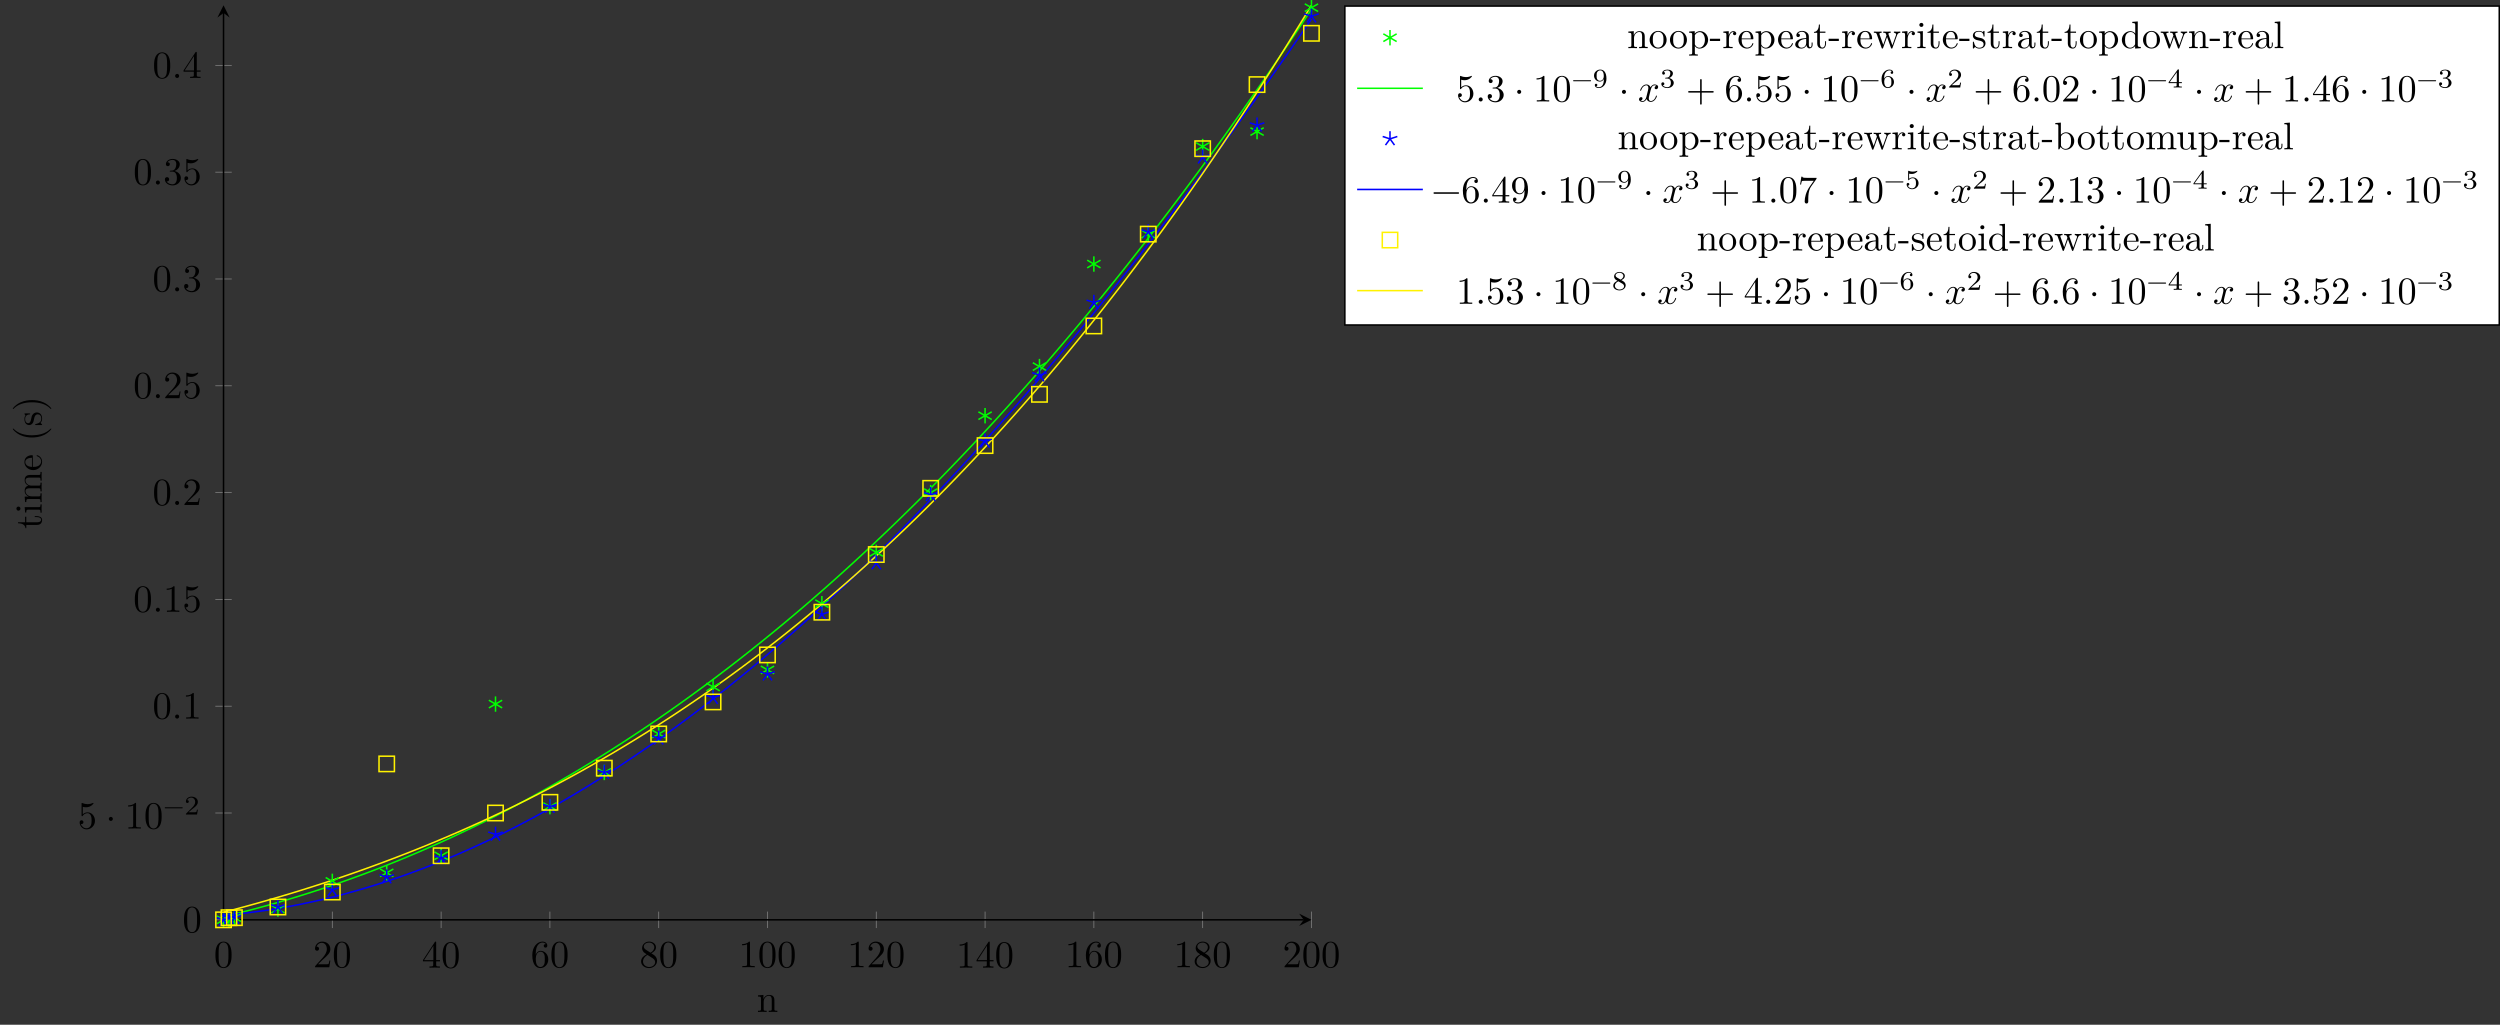 <?xml version="1.0" encoding="UTF-8"?>
<svg xmlns="http://www.w3.org/2000/svg" xmlns:xlink="http://www.w3.org/1999/xlink" width="647.327pt" height="265.343pt" viewBox="0 0 647.327 265.343" version="1.1">
<rect x="0" y="0" width="647.327" height="265.343" fill="#333333" stroke="none"/>
<defs>
<g>
<symbol overflow="visible" id="glyph0-0">
<path style="stroke:none;" d=""/>
</symbol>
<symbol overflow="visible" id="glyph0-1">
<path style="stroke:none;" d="M 4.578 -3.188 C 4.578 -3.984 4.531 -4.781 4.188 -5.516 C 3.734 -6.484 2.906 -6.641 2.5 -6.641 C 1.891 -6.641 1.172 -6.375 0.75 -5.453 C 0.438 -4.766 0.391 -3.984 0.391 -3.188 C 0.391 -2.438 0.422 -1.547 0.844 -0.781 C 1.266 0.016 2 0.219 2.484 0.219 C 3.016 0.219 3.781 0.016 4.219 -0.938 C 4.531 -1.625 4.578 -2.406 4.578 -3.188 Z M 3.766 -3.312 C 3.766 -2.562 3.766 -1.891 3.656 -1.25 C 3.5 -0.297 2.938 0 2.484 0 C 2.094 0 1.5 -0.25 1.328 -1.203 C 1.219 -1.797 1.219 -2.719 1.219 -3.312 C 1.219 -3.953 1.219 -4.609 1.297 -5.141 C 1.484 -6.328 2.234 -6.422 2.484 -6.422 C 2.812 -6.422 3.469 -6.234 3.656 -5.25 C 3.766 -4.688 3.766 -3.938 3.766 -3.312 Z M 3.766 -3.312 "/>
</symbol>
<symbol overflow="visible" id="glyph0-2">
<path style="stroke:none;" d="M 4.469 -1.734 L 4.234 -1.734 C 4.172 -1.438 4.109 -1 4 -0.844 C 3.938 -0.766 3.281 -0.766 3.062 -0.766 L 1.266 -0.766 L 2.328 -1.797 C 3.875 -3.172 4.469 -3.703 4.469 -4.703 C 4.469 -5.844 3.578 -6.641 2.359 -6.641 C 1.234 -6.641 0.5 -5.719 0.5 -4.828 C 0.5 -4.281 1 -4.281 1.031 -4.281 C 1.203 -4.281 1.547 -4.391 1.547 -4.812 C 1.547 -5.062 1.359 -5.328 1.016 -5.328 C 0.938 -5.328 0.922 -5.328 0.891 -5.312 C 1.109 -5.969 1.656 -6.328 2.234 -6.328 C 3.141 -6.328 3.562 -5.516 3.562 -4.703 C 3.562 -3.906 3.078 -3.125 2.516 -2.5 L 0.609 -0.375 C 0.5 -0.266 0.5 -0.234 0.5 0 L 4.203 0 Z M 4.469 -1.734 "/>
</symbol>
<symbol overflow="visible" id="glyph0-3">
<path style="stroke:none;" d="M 4.688 -1.641 L 4.688 -1.953 L 3.703 -1.953 L 3.703 -6.484 C 3.703 -6.688 3.703 -6.75 3.531 -6.75 C 3.453 -6.75 3.422 -6.75 3.344 -6.625 L 0.281 -1.953 L 0.281 -1.641 L 2.938 -1.641 L 2.938 -0.781 C 2.938 -0.422 2.906 -0.312 2.172 -0.312 L 1.969 -0.312 L 1.969 0 C 2.375 -0.031 2.891 -0.031 3.312 -0.031 C 3.734 -0.031 4.25 -0.031 4.672 0 L 4.672 -0.312 L 4.453 -0.312 C 3.719 -0.312 3.703 -0.422 3.703 -0.781 L 3.703 -1.641 Z M 2.984 -1.953 L 0.562 -1.953 L 2.984 -5.672 Z M 2.984 -1.953 "/>
</symbol>
<symbol overflow="visible" id="glyph0-4">
<path style="stroke:none;" d="M 4.562 -2.031 C 4.562 -3.297 3.672 -4.25 2.562 -4.25 C 1.891 -4.25 1.516 -3.75 1.312 -3.266 L 1.312 -3.516 C 1.312 -6.031 2.547 -6.391 3.062 -6.391 C 3.297 -6.391 3.719 -6.328 3.938 -5.984 C 3.781 -5.984 3.391 -5.984 3.391 -5.547 C 3.391 -5.234 3.625 -5.078 3.844 -5.078 C 4 -5.078 4.312 -5.172 4.312 -5.562 C 4.312 -6.156 3.875 -6.641 3.047 -6.641 C 1.766 -6.641 0.422 -5.359 0.422 -3.156 C 0.422 -0.484 1.578 0.219 2.5 0.219 C 3.609 0.219 4.562 -0.719 4.562 -2.031 Z M 3.656 -2.047 C 3.656 -1.562 3.656 -1.062 3.484 -0.703 C 3.188 -0.109 2.734 -0.062 2.5 -0.062 C 1.875 -0.062 1.578 -0.656 1.516 -0.812 C 1.328 -1.281 1.328 -2.078 1.328 -2.25 C 1.328 -3.031 1.656 -4.031 2.547 -4.031 C 2.719 -4.031 3.172 -4.031 3.484 -3.406 C 3.656 -3.047 3.656 -2.531 3.656 -2.047 Z M 3.656 -2.047 "/>
</symbol>
<symbol overflow="visible" id="glyph0-5">
<path style="stroke:none;" d="M 4.562 -1.672 C 4.562 -2.031 4.453 -2.484 4.062 -2.906 C 3.875 -3.109 3.719 -3.203 3.078 -3.609 C 3.797 -3.984 4.281 -4.5 4.281 -5.156 C 4.281 -6.078 3.406 -6.641 2.5 -6.641 C 1.5 -6.641 0.688 -5.906 0.688 -4.969 C 0.688 -4.797 0.703 -4.344 1.125 -3.875 C 1.234 -3.766 1.609 -3.516 1.859 -3.344 C 1.281 -3.047 0.422 -2.5 0.422 -1.5 C 0.422 -0.453 1.438 0.219 2.484 0.219 C 3.609 0.219 4.562 -0.609 4.562 -1.672 Z M 3.844 -5.156 C 3.844 -4.578 3.453 -4.109 2.859 -3.766 L 1.625 -4.562 C 1.172 -4.859 1.125 -5.188 1.125 -5.359 C 1.125 -5.969 1.781 -6.391 2.484 -6.391 C 3.203 -6.391 3.844 -5.875 3.844 -5.156 Z M 4.062 -1.312 C 4.062 -0.578 3.312 -0.062 2.5 -0.062 C 1.641 -0.062 0.922 -0.672 0.922 -1.5 C 0.922 -2.078 1.234 -2.719 2.078 -3.188 L 3.312 -2.406 C 3.594 -2.219 4.062 -1.922 4.062 -1.312 Z M 4.062 -1.312 "/>
</symbol>
<symbol overflow="visible" id="glyph0-6">
<path style="stroke:none;" d="M 4.172 0 L 4.172 -0.312 L 3.859 -0.312 C 2.953 -0.312 2.938 -0.422 2.938 -0.781 L 2.938 -6.375 C 2.938 -6.625 2.938 -6.641 2.703 -6.641 C 2.078 -6 1.203 -6 0.891 -6 L 0.891 -5.688 C 1.094 -5.688 1.672 -5.688 2.188 -5.953 L 2.188 -0.781 C 2.188 -0.422 2.156 -0.312 1.266 -0.312 L 0.953 -0.312 L 0.953 0 C 1.297 -0.031 2.156 -0.031 2.562 -0.031 C 2.953 -0.031 3.828 -0.031 4.172 0 Z M 4.172 0 "/>
</symbol>
<symbol overflow="visible" id="glyph0-7">
<path style="stroke:none;" d="M 4.469 -2 C 4.469 -3.188 3.656 -4.188 2.578 -4.188 C 2.109 -4.188 1.672 -4.031 1.312 -3.672 L 1.312 -5.625 C 1.516 -5.562 1.844 -5.5 2.156 -5.5 C 3.391 -5.5 4.094 -6.406 4.094 -6.531 C 4.094 -6.594 4.062 -6.641 3.984 -6.641 C 3.984 -6.641 3.953 -6.641 3.906 -6.609 C 3.703 -6.516 3.219 -6.312 2.547 -6.312 C 2.156 -6.312 1.688 -6.391 1.219 -6.594 C 1.141 -6.625 1.109 -6.625 1.109 -6.625 C 1 -6.625 1 -6.547 1 -6.391 L 1 -3.438 C 1 -3.266 1 -3.188 1.141 -3.188 C 1.219 -3.188 1.234 -3.203 1.281 -3.266 C 1.391 -3.422 1.75 -3.969 2.562 -3.969 C 3.078 -3.969 3.328 -3.516 3.406 -3.328 C 3.562 -2.953 3.594 -2.578 3.594 -2.078 C 3.594 -1.719 3.594 -1.125 3.344 -0.703 C 3.109 -0.312 2.734 -0.062 2.281 -0.062 C 1.562 -0.062 0.984 -0.594 0.812 -1.172 C 0.844 -1.172 0.875 -1.156 0.984 -1.156 C 1.312 -1.156 1.484 -1.406 1.484 -1.641 C 1.484 -1.891 1.312 -2.141 0.984 -2.141 C 0.844 -2.141 0.5 -2.062 0.5 -1.609 C 0.5 -0.75 1.188 0.219 2.297 0.219 C 3.453 0.219 4.469 -0.734 4.469 -2 Z M 4.469 -2 "/>
</symbol>
<symbol overflow="visible" id="glyph0-8">
<path style="stroke:none;" d="M 1.906 -2.5 C 1.906 -2.781 1.672 -3.016 1.391 -3.016 C 1.094 -3.016 0.859 -2.781 0.859 -2.5 C 0.859 -2.203 1.094 -1.969 1.391 -1.969 C 1.672 -1.969 1.906 -2.203 1.906 -2.5 Z M 1.906 -2.5 "/>
</symbol>
<symbol overflow="visible" id="glyph0-9">
<path style="stroke:none;" d="M 1.906 -0.531 C 1.906 -0.812 1.672 -1.062 1.391 -1.062 C 1.094 -1.062 0.859 -0.812 0.859 -0.531 C 0.859 -0.234 1.094 0 1.391 0 C 1.672 0 1.906 -0.234 1.906 -0.531 Z M 1.906 -0.531 "/>
</symbol>
<symbol overflow="visible" id="glyph0-10">
<path style="stroke:none;" d="M 4.562 -1.703 C 4.562 -2.516 3.922 -3.297 2.891 -3.516 C 3.703 -3.781 4.281 -4.469 4.281 -5.266 C 4.281 -6.078 3.406 -6.641 2.453 -6.641 C 1.453 -6.641 0.688 -6.047 0.688 -5.281 C 0.688 -4.953 0.906 -4.766 1.203 -4.766 C 1.5 -4.766 1.703 -4.984 1.703 -5.281 C 1.703 -5.766 1.234 -5.766 1.094 -5.766 C 1.391 -6.266 2.047 -6.391 2.406 -6.391 C 2.828 -6.391 3.375 -6.172 3.375 -5.281 C 3.375 -5.156 3.344 -4.578 3.094 -4.141 C 2.797 -3.656 2.453 -3.625 2.203 -3.625 C 2.125 -3.609 1.891 -3.594 1.812 -3.594 C 1.734 -3.578 1.672 -3.562 1.672 -3.469 C 1.672 -3.359 1.734 -3.359 1.906 -3.359 L 2.344 -3.359 C 3.156 -3.359 3.531 -2.688 3.531 -1.703 C 3.531 -0.344 2.844 -0.062 2.406 -0.062 C 1.969 -0.062 1.219 -0.234 0.875 -0.812 C 1.219 -0.766 1.531 -0.984 1.531 -1.359 C 1.531 -1.719 1.266 -1.922 0.984 -1.922 C 0.734 -1.922 0.422 -1.781 0.422 -1.344 C 0.422 -0.438 1.344 0.219 2.438 0.219 C 3.656 0.219 4.562 -0.688 4.562 -1.703 Z M 4.562 -1.703 "/>
</symbol>
<symbol overflow="visible" id="glyph0-11">
<path style="stroke:none;" d="M 5.25 -3.75 C 5.25 -4.266 4.672 -4.406 4.328 -4.406 C 3.75 -4.406 3.406 -3.875 3.281 -3.656 C 3.031 -4.312 2.5 -4.406 2.203 -4.406 C 1.172 -4.406 0.594 -3.125 0.594 -2.875 C 0.594 -2.766 0.719 -2.766 0.719 -2.766 C 0.797 -2.766 0.828 -2.797 0.844 -2.875 C 1.188 -3.938 1.844 -4.188 2.188 -4.188 C 2.375 -4.188 2.719 -4.094 2.719 -3.516 C 2.719 -3.203 2.547 -2.547 2.188 -1.141 C 2.031 -0.531 1.672 -0.109 1.234 -0.109 C 1.172 -0.109 0.953 -0.109 0.734 -0.234 C 0.984 -0.297 1.203 -0.5 1.203 -0.781 C 1.203 -1.047 0.984 -1.125 0.844 -1.125 C 0.531 -1.125 0.297 -0.875 0.297 -0.547 C 0.297 -0.094 0.781 0.109 1.219 0.109 C 1.891 0.109 2.25 -0.594 2.266 -0.641 C 2.391 -0.281 2.75 0.109 3.344 0.109 C 4.375 0.109 4.938 -1.172 4.938 -1.422 C 4.938 -1.531 4.859 -1.531 4.828 -1.531 C 4.734 -1.531 4.719 -1.484 4.688 -1.422 C 4.359 -0.344 3.688 -0.109 3.375 -0.109 C 2.984 -0.109 2.828 -0.422 2.828 -0.766 C 2.828 -0.984 2.875 -1.203 2.984 -1.641 L 3.328 -3.016 C 3.391 -3.266 3.625 -4.188 4.312 -4.188 C 4.359 -4.188 4.609 -4.188 4.812 -4.062 C 4.531 -4 4.344 -3.766 4.344 -3.516 C 4.344 -3.359 4.453 -3.172 4.719 -3.172 C 4.938 -3.172 5.25 -3.344 5.25 -3.75 Z M 5.25 -3.75 "/>
</symbol>
<symbol overflow="visible" id="glyph0-12">
<path style="stroke:none;" d="M 7.203 -2.5 C 7.203 -2.609 7.109 -2.688 7 -2.688 L 4.078 -2.688 L 4.078 -5.609 C 4.078 -5.719 3.984 -5.812 3.875 -5.812 C 3.766 -5.812 3.672 -5.719 3.672 -5.609 L 3.672 -2.688 L 0.75 -2.688 C 0.641 -2.688 0.562 -2.609 0.562 -2.5 C 0.562 -2.375 0.641 -2.297 0.75 -2.297 L 3.672 -2.297 L 3.672 0.625 C 3.672 0.734 3.766 0.828 3.875 0.828 C 3.984 0.828 4.078 0.734 4.078 0.625 L 4.078 -2.297 L 7 -2.297 C 7.109 -2.297 7.203 -2.375 7.203 -2.5 Z M 7.203 -2.5 "/>
</symbol>
<symbol overflow="visible" id="glyph0-13">
<path style="stroke:none;" d="M 7.203 -2.5 C 7.203 -2.609 7.109 -2.688 7 -2.688 L 0.75 -2.688 C 0.641 -2.688 0.562 -2.609 0.562 -2.5 C 0.562 -2.375 0.641 -2.297 0.75 -2.297 L 7 -2.297 C 7.109 -2.297 7.203 -2.375 7.203 -2.5 Z M 7.203 -2.5 "/>
</symbol>
<symbol overflow="visible" id="glyph0-14">
<path style="stroke:none;" d="M 4.562 -3.281 C 4.562 -5.969 3.406 -6.641 2.516 -6.641 C 1.969 -6.641 1.484 -6.453 1.062 -6.016 C 0.641 -5.562 0.422 -5.141 0.422 -4.391 C 0.422 -3.156 1.297 -2.172 2.406 -2.172 C 3.016 -2.172 3.422 -2.594 3.656 -3.172 L 3.656 -2.844 C 3.656 -0.516 2.625 -0.062 2.047 -0.062 C 1.875 -0.062 1.328 -0.078 1.062 -0.422 C 1.5 -0.422 1.578 -0.703 1.578 -0.875 C 1.578 -1.188 1.344 -1.328 1.125 -1.328 C 0.969 -1.328 0.672 -1.25 0.672 -0.859 C 0.672 -0.188 1.203 0.219 2.047 0.219 C 3.344 0.219 4.562 -1.141 4.562 -3.281 Z M 3.641 -4.203 C 3.641 -3.375 3.297 -2.406 2.422 -2.406 C 2.266 -2.406 1.797 -2.406 1.5 -3.031 C 1.312 -3.406 1.312 -3.891 1.312 -4.391 C 1.312 -4.922 1.312 -5.391 1.531 -5.766 C 1.797 -6.266 2.172 -6.391 2.516 -6.391 C 2.984 -6.391 3.312 -6.047 3.484 -5.609 C 3.594 -5.281 3.641 -4.656 3.641 -4.203 Z M 3.641 -4.203 "/>
</symbol>
<symbol overflow="visible" id="glyph0-15">
<path style="stroke:none;" d="M 4.828 -6.422 L 2.406 -6.422 C 1.203 -6.422 1.172 -6.547 1.141 -6.734 L 0.891 -6.734 L 0.562 -4.688 L 0.812 -4.688 C 0.844 -4.844 0.922 -5.469 1.062 -5.594 C 1.125 -5.656 1.906 -5.656 2.031 -5.656 L 4.094 -5.656 L 2.984 -4.078 C 2.078 -2.734 1.75 -1.344 1.75 -0.328 C 1.75 -0.234 1.75 0.219 2.219 0.219 C 2.672 0.219 2.672 -0.234 2.672 -0.328 L 2.672 -0.844 C 2.672 -1.391 2.703 -1.938 2.781 -2.469 C 2.828 -2.703 2.953 -3.562 3.406 -4.172 L 4.75 -6.078 C 4.828 -6.188 4.828 -6.203 4.828 -6.422 Z M 4.828 -6.422 "/>
</symbol>
<symbol overflow="visible" id="glyph1-0">
<path style="stroke:none;" d=""/>
</symbol>
<symbol overflow="visible" id="glyph1-1">
<path style="stroke:none;" d="M 5.047 -1.75 C 5.047 -1.828 4.984 -1.891 4.906 -1.891 L 0.531 -1.891 C 0.453 -1.891 0.391 -1.828 0.391 -1.75 C 0.391 -1.672 0.453 -1.609 0.531 -1.609 L 4.906 -1.609 C 4.984 -1.609 5.047 -1.672 5.047 -1.75 Z M 5.047 -1.75 "/>
</symbol>
<symbol overflow="visible" id="glyph1-2">
<path style="stroke:none;" d="M 3.531 -1.266 L 3.297 -1.266 C 3.266 -1.125 3.203 -0.703 3.109 -0.641 C 3.047 -0.594 2.516 -0.594 2.422 -0.594 L 1.125 -0.594 C 1.859 -1.25 2.109 -1.438 2.531 -1.766 C 3.047 -2.172 3.531 -2.609 3.531 -3.281 C 3.531 -4.125 2.781 -4.641 1.891 -4.641 C 1.031 -4.641 0.438 -4.031 0.438 -3.391 C 0.438 -3.031 0.734 -3 0.812 -3 C 0.984 -3 1.188 -3.109 1.188 -3.359 C 1.188 -3.5 1.125 -3.734 0.766 -3.734 C 0.984 -4.234 1.453 -4.391 1.781 -4.391 C 2.484 -4.391 2.844 -3.844 2.844 -3.281 C 2.844 -2.672 2.422 -2.188 2.188 -1.938 L 0.516 -0.266 C 0.438 -0.203 0.438 -0.203 0.438 0 L 3.312 0 Z M 3.531 -1.266 "/>
</symbol>
<symbol overflow="visible" id="glyph1-3">
<path style="stroke:none;" d="M 3.594 -2.297 C 3.594 -4.031 2.828 -4.641 2 -4.641 C 1.781 -4.641 1.297 -4.609 0.891 -4.219 C 0.656 -3.984 0.375 -3.703 0.375 -3.078 C 0.375 -2.188 1.078 -1.531 1.906 -1.531 C 2.453 -1.531 2.766 -1.906 2.922 -2.219 L 2.922 -2.078 C 2.922 -0.344 2.062 -0.078 1.641 -0.078 C 1.484 -0.078 1.125 -0.094 0.922 -0.312 C 1.219 -0.344 1.234 -0.578 1.234 -0.641 C 1.234 -0.812 1.125 -0.969 0.906 -0.969 C 0.703 -0.969 0.578 -0.828 0.578 -0.625 C 0.578 -0.156 0.969 0.141 1.641 0.141 C 2.641 0.141 3.594 -0.797 3.594 -2.297 Z M 2.906 -3 C 2.906 -2.094 2.375 -1.734 1.938 -1.734 C 1.656 -1.734 1.406 -1.828 1.203 -2.141 C 1.047 -2.406 1.047 -2.703 1.047 -3.078 C 1.047 -3.484 1.047 -3.766 1.25 -4.047 C 1.422 -4.281 1.641 -4.438 2.016 -4.438 C 2.375 -4.438 2.578 -4.219 2.688 -4.031 C 2.875 -3.734 2.906 -3.25 2.906 -3 Z M 2.906 -3 "/>
</symbol>
<symbol overflow="visible" id="glyph1-4">
<path style="stroke:none;" d="M 3.594 -1.203 C 3.594 -1.75 3.141 -2.297 2.375 -2.453 C 3.109 -2.719 3.375 -3.25 3.375 -3.672 C 3.375 -4.219 2.734 -4.641 1.969 -4.641 C 1.188 -4.641 0.594 -4.266 0.594 -3.703 C 0.594 -3.469 0.75 -3.328 0.953 -3.328 C 1.172 -3.328 1.312 -3.5 1.312 -3.688 C 1.312 -3.891 1.172 -4.031 0.953 -4.047 C 1.203 -4.359 1.688 -4.438 1.938 -4.438 C 2.25 -4.438 2.703 -4.281 2.703 -3.672 C 2.703 -3.375 2.594 -3.062 2.422 -2.844 C 2.188 -2.578 1.984 -2.562 1.641 -2.547 C 1.469 -2.531 1.453 -2.531 1.422 -2.516 C 1.422 -2.516 1.344 -2.5 1.344 -2.438 C 1.344 -2.328 1.406 -2.328 1.531 -2.328 L 1.906 -2.328 C 2.453 -2.328 2.844 -1.953 2.844 -1.203 C 2.844 -0.344 2.344 -0.078 1.938 -0.078 C 1.656 -0.078 1.047 -0.156 0.75 -0.578 C 1.078 -0.594 1.156 -0.812 1.156 -0.969 C 1.156 -1.188 0.984 -1.344 0.766 -1.344 C 0.578 -1.344 0.375 -1.234 0.375 -0.938 C 0.375 -0.281 1.109 0.141 1.953 0.141 C 2.922 0.141 3.594 -0.516 3.594 -1.203 Z M 3.594 -1.203 "/>
</symbol>
<symbol overflow="visible" id="glyph1-5">
<path style="stroke:none;" d="M 3.594 -1.422 C 3.594 -2.312 2.891 -2.969 2.062 -2.969 C 1.516 -2.969 1.203 -2.594 1.047 -2.281 C 1.047 -2.859 1.094 -3.375 1.359 -3.797 C 1.594 -4.172 1.984 -4.438 2.422 -4.438 C 2.641 -4.438 2.906 -4.375 3.047 -4.188 C 2.875 -4.172 2.734 -4.062 2.734 -3.859 C 2.734 -3.688 2.844 -3.531 3.062 -3.531 C 3.266 -3.531 3.391 -3.672 3.391 -3.875 C 3.391 -4.281 3.094 -4.641 2.406 -4.641 C 1.406 -4.641 0.375 -3.719 0.375 -2.219 C 0.375 -0.406 1.234 0.141 2 0.141 C 2.844 0.141 3.594 -0.516 3.594 -1.422 Z M 2.922 -1.422 C 2.922 -1.031 2.922 -0.734 2.734 -0.469 C 2.562 -0.219 2.344 -0.078 2 -0.078 C 1.641 -0.078 1.375 -0.281 1.234 -0.594 C 1.125 -0.797 1.062 -1.156 1.062 -1.578 C 1.062 -2.25 1.469 -2.766 2.031 -2.766 C 2.359 -2.766 2.562 -2.641 2.75 -2.391 C 2.906 -2.125 2.922 -1.828 2.922 -1.422 Z M 2.922 -1.422 "/>
</symbol>
<symbol overflow="visible" id="glyph1-6">
<path style="stroke:none;" d="M 3.688 -1.141 L 3.688 -1.391 L 2.922 -1.391 L 2.922 -4.516 C 2.922 -4.656 2.922 -4.703 2.766 -4.703 C 2.688 -4.703 2.656 -4.703 2.578 -4.609 L 0.266 -1.391 L 0.266 -1.141 L 2.328 -1.141 L 2.328 -0.578 C 2.328 -0.328 2.328 -0.25 1.766 -0.25 L 1.578 -0.25 L 1.578 0 L 2.625 -0.031 L 3.672 0 L 3.672 -0.25 L 3.484 -0.25 C 2.922 -0.25 2.922 -0.328 2.922 -0.578 L 2.922 -1.141 Z M 2.375 -1.391 L 0.531 -1.391 L 2.375 -3.953 Z M 2.375 -1.391 "/>
</symbol>
<symbol overflow="visible" id="glyph1-7">
<path style="stroke:none;" d="M 3.531 -1.406 C 3.531 -2.188 2.922 -2.922 2.062 -2.922 C 1.75 -2.922 1.391 -2.844 1.078 -2.578 L 1.078 -3.891 C 1.438 -3.812 1.641 -3.812 1.766 -3.812 C 2.688 -3.812 3.234 -4.438 3.234 -4.547 C 3.234 -4.609 3.172 -4.641 3.141 -4.641 C 3.141 -4.641 3.109 -4.641 3.094 -4.609 C 2.922 -4.547 2.547 -4.422 2.031 -4.422 C 1.844 -4.422 1.469 -4.422 1.016 -4.609 C 0.938 -4.641 0.922 -4.641 0.922 -4.641 C 0.828 -4.641 0.828 -4.562 0.828 -4.453 L 0.828 -2.391 C 0.828 -2.266 0.828 -2.188 0.938 -2.188 C 1 -2.188 1.016 -2.203 1.078 -2.281 C 1.391 -2.672 1.812 -2.719 2.047 -2.719 C 2.469 -2.719 2.656 -2.391 2.703 -2.328 C 2.828 -2.109 2.859 -1.844 2.859 -1.438 C 2.859 -1.219 2.859 -0.812 2.656 -0.5 C 2.484 -0.25 2.172 -0.078 1.844 -0.078 C 1.391 -0.078 0.922 -0.328 0.734 -0.797 C 1 -0.781 1.141 -0.953 1.141 -1.141 C 1.141 -1.438 0.875 -1.5 0.797 -1.5 C 0.797 -1.5 0.438 -1.5 0.438 -1.125 C 0.438 -0.484 1.016 0.141 1.844 0.141 C 2.75 0.141 3.531 -0.531 3.531 -1.406 Z M 3.531 -1.406 "/>
</symbol>
<symbol overflow="visible" id="glyph1-8">
<path style="stroke:none;" d="M 3.594 -1.188 C 3.594 -1.641 3.312 -2.031 2.906 -2.266 L 2.484 -2.516 C 3.031 -2.781 3.375 -3.109 3.375 -3.594 C 3.375 -4.281 2.672 -4.641 1.984 -4.641 C 1.219 -4.641 0.594 -4.141 0.594 -3.469 C 0.594 -3.141 0.75 -2.906 0.875 -2.766 C 1 -2.625 1.047 -2.594 1.453 -2.344 C 1.062 -2.172 0.375 -1.797 0.375 -1.062 C 0.375 -0.297 1.188 0.141 1.984 0.141 C 2.859 0.141 3.594 -0.422 3.594 -1.188 Z M 3 -3.594 C 3 -2.969 2.266 -2.656 2.266 -2.656 C 2.266 -2.656 2.234 -2.672 2.188 -2.703 L 1.344 -3.188 C 1.156 -3.297 0.969 -3.484 0.969 -3.734 C 0.969 -4.172 1.469 -4.438 1.984 -4.438 C 2.516 -4.438 3 -4.094 3 -3.594 Z M 3.172 -0.938 C 3.172 -0.406 2.594 -0.078 1.984 -0.078 C 1.344 -0.078 0.797 -0.5 0.797 -1.062 C 0.797 -1.578 1.188 -1.984 1.688 -2.219 C 2.078 -1.984 2.094 -1.984 2.641 -1.656 C 2.828 -1.562 3.172 -1.344 3.172 -0.938 Z M 3.172 -0.938 "/>
</symbol>
<symbol overflow="visible" id="glyph2-0">
<path style="stroke:none;" d=""/>
</symbol>
<symbol overflow="visible" id="glyph2-1">
<path style="stroke:none;" d="M 5.328 0 L 5.328 -0.312 C 4.812 -0.312 4.562 -0.312 4.562 -0.609 L 4.562 -2.516 C 4.562 -3.375 4.562 -3.672 4.25 -4.031 C 4.109 -4.203 3.781 -4.406 3.203 -4.406 C 2.469 -4.406 2 -3.984 1.719 -3.359 L 1.719 -4.406 L 0.312 -4.297 L 0.312 -3.984 C 1.016 -3.984 1.094 -3.922 1.094 -3.422 L 1.094 -0.75 C 1.094 -0.312 0.984 -0.312 0.312 -0.312 L 0.312 0 L 1.453 -0.031 L 2.562 0 L 2.562 -0.312 C 1.891 -0.312 1.781 -0.312 1.781 -0.75 L 1.781 -2.594 C 1.781 -3.625 2.5 -4.188 3.125 -4.188 C 3.766 -4.188 3.875 -3.656 3.875 -3.078 L 3.875 -0.75 C 3.875 -0.312 3.766 -0.312 3.094 -0.312 L 3.094 0 L 4.219 -0.031 Z M 5.328 0 "/>
</symbol>
<symbol overflow="visible" id="glyph2-2">
<path style="stroke:none;" d="M 4.688 -2.141 C 4.688 -3.406 3.703 -4.469 2.5 -4.469 C 1.25 -4.469 0.281 -3.375 0.281 -2.141 C 0.281 -0.844 1.312 0.109 2.484 0.109 C 3.688 0.109 4.688 -0.875 4.688 -2.141 Z M 3.875 -2.219 C 3.875 -1.859 3.875 -1.312 3.656 -0.875 C 3.422 -0.422 2.984 -0.141 2.5 -0.141 C 2.062 -0.141 1.625 -0.344 1.359 -0.812 C 1.109 -1.25 1.109 -1.859 1.109 -2.219 C 1.109 -2.609 1.109 -3.141 1.344 -3.578 C 1.609 -4.031 2.078 -4.25 2.484 -4.25 C 2.922 -4.25 3.344 -4.031 3.609 -3.594 C 3.875 -3.172 3.875 -2.594 3.875 -2.219 Z M 3.875 -2.219 "/>
</symbol>
<symbol overflow="visible" id="glyph2-3">
<path style="stroke:none;" d="M 5.188 -2.156 C 5.188 -3.422 4.234 -4.406 3.109 -4.406 C 2.328 -4.406 1.906 -3.969 1.719 -3.75 L 1.719 -4.406 L 0.281 -4.297 L 0.281 -3.984 C 0.984 -3.984 1.062 -3.922 1.062 -3.484 L 1.062 1.172 C 1.062 1.625 0.953 1.625 0.281 1.625 L 0.281 1.938 L 1.391 1.906 L 2.516 1.938 L 2.516 1.625 C 1.859 1.625 1.75 1.625 1.75 1.172 L 1.75 -0.594 C 1.797 -0.422 2.219 0.109 2.969 0.109 C 4.156 0.109 5.188 -0.875 5.188 -2.156 Z M 4.359 -2.156 C 4.359 -0.953 3.672 -0.109 2.938 -0.109 C 2.531 -0.109 2.156 -0.312 1.891 -0.719 C 1.75 -0.922 1.75 -0.938 1.75 -1.141 L 1.75 -3.359 C 2.031 -3.875 2.516 -4.156 3.031 -4.156 C 3.766 -4.156 4.359 -3.281 4.359 -2.156 Z M 4.359 -2.156 "/>
</symbol>
<symbol overflow="visible" id="glyph2-4">
<path style="stroke:none;" d="M 2.75 -1.859 L 2.75 -2.438 L 0.109 -2.438 L 0.109 -1.859 Z M 2.75 -1.859 "/>
</symbol>
<symbol overflow="visible" id="glyph2-5">
<path style="stroke:none;" d="M 3.625 -3.797 C 3.625 -4.109 3.312 -4.406 2.891 -4.406 C 2.156 -4.406 1.797 -3.734 1.672 -3.312 L 1.672 -4.406 L 0.281 -4.297 L 0.281 -3.984 C 0.984 -3.984 1.062 -3.922 1.062 -3.422 L 1.062 -0.75 C 1.062 -0.312 0.953 -0.312 0.281 -0.312 L 0.281 0 L 1.422 -0.031 C 1.812 -0.031 2.281 -0.031 2.688 0 L 2.688 -0.312 L 2.469 -0.312 C 1.734 -0.312 1.719 -0.422 1.719 -0.781 L 1.719 -2.312 C 1.719 -3.297 2.141 -4.188 2.891 -4.188 C 2.953 -4.188 2.984 -4.188 3 -4.172 C 2.969 -4.172 2.766 -4.047 2.766 -3.781 C 2.766 -3.516 2.984 -3.359 3.203 -3.359 C 3.375 -3.359 3.625 -3.484 3.625 -3.797 Z M 3.625 -3.797 "/>
</symbol>
<symbol overflow="visible" id="glyph2-6">
<path style="stroke:none;" d="M 4.141 -1.188 C 4.141 -1.281 4.062 -1.312 4 -1.312 C 3.922 -1.312 3.891 -1.25 3.875 -1.172 C 3.531 -0.141 2.625 -0.141 2.531 -0.141 C 2.031 -0.141 1.641 -0.438 1.406 -0.812 C 1.109 -1.281 1.109 -1.938 1.109 -2.297 L 3.891 -2.297 C 4.109 -2.297 4.141 -2.297 4.141 -2.516 C 4.141 -3.5 3.594 -4.469 2.359 -4.469 C 1.203 -4.469 0.281 -3.438 0.281 -2.188 C 0.281 -0.859 1.328 0.109 2.469 0.109 C 3.688 0.109 4.141 -1 4.141 -1.188 Z M 3.484 -2.516 L 1.109 -2.516 C 1.172 -4 2.016 -4.25 2.359 -4.25 C 3.375 -4.25 3.484 -2.906 3.484 -2.516 Z M 3.484 -2.516 "/>
</symbol>
<symbol overflow="visible" id="glyph2-7">
<path style="stroke:none;" d="M 4.812 -0.891 L 4.812 -1.453 L 4.562 -1.453 L 4.562 -0.891 C 4.562 -0.312 4.312 -0.25 4.203 -0.25 C 3.875 -0.25 3.844 -0.703 3.844 -0.75 L 3.844 -2.734 C 3.844 -3.156 3.844 -3.547 3.484 -3.922 C 3.094 -4.312 2.594 -4.469 2.109 -4.469 C 1.297 -4.469 0.609 -4 0.609 -3.344 C 0.609 -3.047 0.812 -2.875 1.062 -2.875 C 1.344 -2.875 1.531 -3.078 1.531 -3.328 C 1.531 -3.453 1.469 -3.781 1.016 -3.781 C 1.281 -4.141 1.781 -4.25 2.094 -4.25 C 2.578 -4.25 3.156 -3.859 3.156 -2.969 L 3.156 -2.609 C 2.641 -2.578 1.938 -2.547 1.312 -2.25 C 0.562 -1.906 0.312 -1.391 0.312 -0.953 C 0.312 -0.141 1.281 0.109 1.906 0.109 C 2.578 0.109 3.031 -0.297 3.219 -0.75 C 3.266 -0.359 3.531 0.062 4 0.062 C 4.203 0.062 4.812 -0.078 4.812 -0.891 Z M 3.156 -1.391 C 3.156 -0.453 2.438 -0.109 1.984 -0.109 C 1.5 -0.109 1.094 -0.453 1.094 -0.953 C 1.094 -1.5 1.5 -2.328 3.156 -2.391 Z M 3.156 -1.391 "/>
</symbol>
<symbol overflow="visible" id="glyph2-8">
<path style="stroke:none;" d="M 3.312 -1.234 L 3.312 -1.797 L 3.062 -1.797 L 3.062 -1.25 C 3.062 -0.516 2.766 -0.141 2.391 -0.141 C 1.719 -0.141 1.719 -1.047 1.719 -1.219 L 1.719 -3.984 L 3.156 -3.984 L 3.156 -4.297 L 1.719 -4.297 L 1.719 -6.125 L 1.469 -6.125 C 1.469 -5.312 1.172 -4.25 0.188 -4.203 L 0.188 -3.984 L 1.031 -3.984 L 1.031 -1.234 C 1.031 -0.016 1.969 0.109 2.328 0.109 C 3.031 0.109 3.312 -0.594 3.312 -1.234 Z M 3.312 -1.234 "/>
</symbol>
<symbol overflow="visible" id="glyph2-9">
<path style="stroke:none;" d="M 7.016 -3.984 L 7.016 -4.297 C 6.781 -4.281 6.5 -4.266 6.281 -4.266 L 5.359 -4.297 L 5.359 -3.984 C 5.719 -3.984 5.938 -3.797 5.938 -3.516 C 5.938 -3.453 5.938 -3.422 5.875 -3.297 L 4.969 -0.75 L 3.984 -3.531 C 3.953 -3.656 3.938 -3.672 3.938 -3.719 C 3.938 -3.984 4.328 -3.984 4.531 -3.984 L 4.531 -4.297 L 3.484 -4.266 C 3.188 -4.266 2.906 -4.281 2.609 -4.297 L 2.609 -3.984 C 2.969 -3.984 3.125 -3.969 3.234 -3.844 C 3.281 -3.781 3.391 -3.484 3.453 -3.297 L 2.609 -0.875 L 1.656 -3.531 C 1.609 -3.656 1.609 -3.672 1.609 -3.719 C 1.609 -3.984 2 -3.984 2.188 -3.984 L 2.188 -4.297 L 1.109 -4.266 L 0.172 -4.297 L 0.172 -3.984 C 0.672 -3.984 0.797 -3.953 0.922 -3.641 L 2.172 -0.109 C 2.219 0.031 2.25 0.109 2.375 0.109 C 2.516 0.109 2.531 0.047 2.578 -0.094 L 3.594 -2.906 L 4.609 -0.078 C 4.641 0.031 4.672 0.109 4.812 0.109 C 4.938 0.109 4.969 0.016 5 -0.078 L 6.172 -3.344 C 6.344 -3.844 6.656 -3.984 7.016 -3.984 Z M 7.016 -3.984 "/>
</symbol>
<symbol overflow="visible" id="glyph2-10">
<path style="stroke:none;" d="M 2.469 0 L 2.469 -0.312 C 1.797 -0.312 1.766 -0.359 1.766 -0.75 L 1.766 -4.406 L 0.375 -4.297 L 0.375 -3.984 C 1.016 -3.984 1.109 -3.922 1.109 -3.438 L 1.109 -0.75 C 1.109 -0.312 1 -0.312 0.328 -0.312 L 0.328 0 L 1.422 -0.031 C 1.781 -0.031 2.125 -0.016 2.469 0 Z M 1.906 -6.016 C 1.906 -6.297 1.688 -6.547 1.391 -6.547 C 1.047 -6.547 0.844 -6.266 0.844 -6.016 C 0.844 -5.75 1.078 -5.5 1.375 -5.5 C 1.719 -5.5 1.906 -5.766 1.906 -6.016 Z M 1.906 -6.016 "/>
</symbol>
<symbol overflow="visible" id="glyph2-11">
<path style="stroke:none;" d="M 3.594 -1.281 C 3.594 -1.797 3.297 -2.109 3.172 -2.219 C 2.844 -2.547 2.453 -2.625 2.031 -2.703 C 1.469 -2.812 0.812 -2.938 0.812 -3.516 C 0.812 -3.875 1.062 -4.281 1.922 -4.281 C 3.016 -4.281 3.078 -3.375 3.094 -3.078 C 3.094 -2.984 3.203 -2.984 3.203 -2.984 C 3.344 -2.984 3.344 -3.031 3.344 -3.219 L 3.344 -4.234 C 3.344 -4.391 3.344 -4.469 3.234 -4.469 C 3.188 -4.469 3.156 -4.469 3.031 -4.344 C 3 -4.312 2.906 -4.219 2.859 -4.188 C 2.484 -4.469 2.078 -4.469 1.922 -4.469 C 0.703 -4.469 0.328 -3.797 0.328 -3.234 C 0.328 -2.891 0.484 -2.609 0.75 -2.391 C 1.078 -2.141 1.359 -2.078 2.078 -1.938 C 2.297 -1.891 3.109 -1.734 3.109 -1.016 C 3.109 -0.516 2.766 -0.109 1.984 -0.109 C 1.141 -0.109 0.781 -0.672 0.594 -1.531 C 0.562 -1.656 0.562 -1.688 0.453 -1.688 C 0.328 -1.688 0.328 -1.625 0.328 -1.453 L 0.328 -0.125 C 0.328 0.047 0.328 0.109 0.438 0.109 C 0.484 0.109 0.5 0.094 0.688 -0.094 C 0.703 -0.109 0.703 -0.125 0.891 -0.312 C 1.328 0.094 1.781 0.109 1.984 0.109 C 3.125 0.109 3.594 -0.562 3.594 -1.281 Z M 3.594 -1.281 "/>
</symbol>
<symbol overflow="visible" id="glyph2-12">
<path style="stroke:none;" d="M 5.25 0 L 5.25 -0.312 C 4.562 -0.312 4.469 -0.375 4.469 -0.875 L 4.469 -6.922 L 3.047 -6.812 L 3.047 -6.5 C 3.734 -6.5 3.812 -6.438 3.812 -5.938 L 3.812 -3.781 C 3.531 -4.141 3.094 -4.406 2.562 -4.406 C 1.391 -4.406 0.344 -3.422 0.344 -2.141 C 0.344 -0.875 1.312 0.109 2.453 0.109 C 3.094 0.109 3.531 -0.234 3.781 -0.547 L 3.781 0.109 Z M 3.781 -1.172 C 3.781 -1 3.781 -0.984 3.672 -0.812 C 3.375 -0.328 2.938 -0.109 2.5 -0.109 C 2.047 -0.109 1.688 -0.375 1.453 -0.75 C 1.203 -1.156 1.172 -1.719 1.172 -2.141 C 1.172 -2.5 1.188 -3.094 1.469 -3.547 C 1.688 -3.859 2.062 -4.188 2.609 -4.188 C 2.953 -4.188 3.375 -4.031 3.672 -3.594 C 3.781 -3.422 3.781 -3.406 3.781 -3.219 Z M 3.781 -1.172 "/>
</symbol>
<symbol overflow="visible" id="glyph2-13">
<path style="stroke:none;" d="M 2.547 0 L 2.547 -0.312 C 1.875 -0.312 1.766 -0.312 1.766 -0.75 L 1.766 -6.922 L 0.328 -6.812 L 0.328 -6.5 C 1.031 -6.5 1.109 -6.438 1.109 -5.938 L 1.109 -0.75 C 1.109 -0.312 1 -0.312 0.328 -0.312 L 0.328 0 L 1.438 -0.031 Z M 2.547 0 "/>
</symbol>
<symbol overflow="visible" id="glyph2-14">
<path style="stroke:none;" d="M 5.188 -2.156 C 5.188 -3.422 4.219 -4.406 3.078 -4.406 C 2.297 -4.406 1.875 -3.938 1.719 -3.766 L 1.719 -6.922 L 0.281 -6.812 L 0.281 -6.5 C 0.984 -6.5 1.062 -6.438 1.062 -5.938 L 1.062 0 L 1.312 0 L 1.672 -0.625 C 1.812 -0.391 2.234 0.109 2.969 0.109 C 4.156 0.109 5.188 -0.875 5.188 -2.156 Z M 4.359 -2.156 C 4.359 -1.797 4.344 -1.203 4.062 -0.75 C 3.844 -0.438 3.469 -0.109 2.938 -0.109 C 2.484 -0.109 2.125 -0.344 1.891 -0.719 C 1.75 -0.922 1.75 -0.953 1.75 -1.141 L 1.75 -3.188 C 1.75 -3.375 1.75 -3.391 1.859 -3.547 C 2.25 -4.109 2.797 -4.188 3.031 -4.188 C 3.484 -4.188 3.844 -3.922 4.078 -3.547 C 4.344 -3.141 4.359 -2.578 4.359 -2.156 Z M 4.359 -2.156 "/>
</symbol>
<symbol overflow="visible" id="glyph2-15">
<path style="stroke:none;" d="M 8.109 0 L 8.109 -0.312 C 7.594 -0.312 7.344 -0.312 7.328 -0.609 L 7.328 -2.516 C 7.328 -3.375 7.328 -3.672 7.016 -4.031 C 6.875 -4.203 6.547 -4.406 5.969 -4.406 C 5.141 -4.406 4.688 -3.812 4.531 -3.422 C 4.391 -4.297 3.656 -4.406 3.203 -4.406 C 2.469 -4.406 2 -3.984 1.719 -3.359 L 1.719 -4.406 L 0.312 -4.297 L 0.312 -3.984 C 1.016 -3.984 1.094 -3.922 1.094 -3.422 L 1.094 -0.75 C 1.094 -0.312 0.984 -0.312 0.312 -0.312 L 0.312 0 L 1.453 -0.031 L 2.562 0 L 2.562 -0.312 C 1.891 -0.312 1.781 -0.312 1.781 -0.75 L 1.781 -2.594 C 1.781 -3.625 2.5 -4.188 3.125 -4.188 C 3.766 -4.188 3.875 -3.656 3.875 -3.078 L 3.875 -0.75 C 3.875 -0.312 3.766 -0.312 3.094 -0.312 L 3.094 0 L 4.219 -0.031 L 5.328 0 L 5.328 -0.312 C 4.672 -0.312 4.562 -0.312 4.562 -0.75 L 4.562 -2.594 C 4.562 -3.625 5.266 -4.188 5.906 -4.188 C 6.531 -4.188 6.641 -3.656 6.641 -3.078 L 6.641 -0.75 C 6.641 -0.312 6.531 -0.312 5.859 -0.312 L 5.859 0 L 6.984 -0.031 Z M 8.109 0 "/>
</symbol>
<symbol overflow="visible" id="glyph2-16">
<path style="stroke:none;" d="M 5.328 0 L 5.328 -0.312 C 4.641 -0.312 4.562 -0.375 4.562 -0.875 L 4.562 -4.406 L 3.094 -4.297 L 3.094 -3.984 C 3.781 -3.984 3.875 -3.922 3.875 -3.422 L 3.875 -1.656 C 3.875 -0.781 3.391 -0.109 2.656 -0.109 C 1.828 -0.109 1.781 -0.578 1.781 -1.094 L 1.781 -4.406 L 0.312 -4.297 L 0.312 -3.984 C 1.094 -3.984 1.094 -3.953 1.094 -3.078 L 1.094 -1.578 C 1.094 -0.797 1.094 0.109 2.609 0.109 C 3.172 0.109 3.609 -0.172 3.891 -0.781 L 3.891 0.109 Z M 5.328 0 "/>
</symbol>
<symbol overflow="visible" id="glyph3-0">
<path style="stroke:none;" d=""/>
</symbol>
<symbol overflow="visible" id="glyph3-1">
<path style="stroke:none;" d="M -1.234 -3.312 L -1.797 -3.312 L -1.797 -3.062 L -1.25 -3.062 C -0.516 -3.062 -0.141 -2.766 -0.141 -2.391 C -0.141 -1.719 -1.047 -1.719 -1.219 -1.719 L -3.984 -1.719 L -3.984 -3.156 L -4.297 -3.156 L -4.297 -1.719 L -6.125 -1.719 L -6.125 -1.469 C -5.312 -1.469 -4.25 -1.172 -4.203 -0.188 L -3.984 -0.188 L -3.984 -1.031 L -1.234 -1.031 C -0.016 -1.031 0.109 -1.969 0.109 -2.328 C 0.109 -3.031 -0.594 -3.312 -1.234 -3.312 Z M -1.234 -3.312 "/>
</symbol>
<symbol overflow="visible" id="glyph3-2">
<path style="stroke:none;" d="M 0 -2.469 L -0.312 -2.469 C -0.312 -1.797 -0.359 -1.766 -0.75 -1.766 L -4.406 -1.766 L -4.297 -0.375 L -3.984 -0.375 C -3.984 -1.016 -3.922 -1.109 -3.438 -1.109 L -0.75 -1.109 C -0.312 -1.109 -0.312 -1 -0.312 -0.328 L 0 -0.328 L -0.031 -1.422 C -0.031 -1.781 -0.016 -2.125 0 -2.469 Z M -6.016 -1.906 C -6.297 -1.906 -6.547 -1.688 -6.547 -1.391 C -6.547 -1.047 -6.266 -0.844 -6.016 -0.844 C -5.75 -0.844 -5.5 -1.078 -5.5 -1.375 C -5.5 -1.719 -5.766 -1.906 -6.016 -1.906 Z M -6.016 -1.906 "/>
</symbol>
<symbol overflow="visible" id="glyph3-3">
<path style="stroke:none;" d="M 0 -8.109 L -0.312 -8.109 C -0.312 -7.594 -0.312 -7.344 -0.609 -7.328 L -2.516 -7.328 C -3.375 -7.328 -3.672 -7.328 -4.031 -7.016 C -4.203 -6.875 -4.406 -6.547 -4.406 -5.969 C -4.406 -5.141 -3.812 -4.688 -3.422 -4.531 C -4.297 -4.391 -4.406 -3.656 -4.406 -3.203 C -4.406 -2.469 -3.984 -2 -3.359 -1.719 L -4.406 -1.719 L -4.297 -0.312 L -3.984 -0.312 C -3.984 -1.016 -3.922 -1.094 -3.422 -1.094 L -0.75 -1.094 C -0.312 -1.094 -0.312 -0.984 -0.312 -0.312 L 0 -0.312 L -0.031 -1.453 L 0 -2.562 L -0.312 -2.562 C -0.312 -1.891 -0.312 -1.781 -0.75 -1.781 L -2.594 -1.781 C -3.625 -1.781 -4.188 -2.5 -4.188 -3.125 C -4.188 -3.766 -3.656 -3.875 -3.078 -3.875 L -0.75 -3.875 C -0.312 -3.875 -0.312 -3.766 -0.312 -3.094 L 0 -3.094 L -0.031 -4.219 L 0 -5.328 L -0.312 -5.328 C -0.312 -4.672 -0.312 -4.562 -0.75 -4.562 L -2.594 -4.562 C -3.625 -4.562 -4.188 -5.266 -4.188 -5.906 C -4.188 -6.531 -3.656 -6.641 -3.078 -6.641 L -0.75 -6.641 C -0.312 -6.641 -0.312 -6.531 -0.312 -5.859 L 0 -5.859 L -0.031 -6.984 Z M 0 -8.109 "/>
</symbol>
<symbol overflow="visible" id="glyph3-4">
<path style="stroke:none;" d="M -1.188 -4.141 C -1.281 -4.141 -1.312 -4.062 -1.312 -4 C -1.312 -3.922 -1.25 -3.891 -1.172 -3.875 C -0.141 -3.531 -0.141 -2.625 -0.141 -2.531 C -0.141 -2.031 -0.438 -1.641 -0.812 -1.406 C -1.281 -1.109 -1.938 -1.109 -2.297 -1.109 L -2.297 -3.891 C -2.297 -4.109 -2.297 -4.141 -2.516 -4.141 C -3.5 -4.141 -4.469 -3.594 -4.469 -2.359 C -4.469 -1.203 -3.438 -0.281 -2.188 -0.281 C -0.859 -0.281 0.109 -1.328 0.109 -2.469 C 0.109 -3.688 -1 -4.141 -1.188 -4.141 Z M -2.516 -3.484 L -2.516 -1.109 C -4 -1.172 -4.25 -2.016 -4.25 -2.359 C -4.25 -3.375 -2.906 -3.484 -2.516 -3.484 Z M -2.516 -3.484 "/>
</symbol>
<symbol overflow="visible" id="glyph3-5">
<path style="stroke:none;" d="M 2.391 -3.297 C 2.359 -3.297 2.344 -3.297 2.172 -3.125 C 0.922 -1.891 -0.969 -1.562 -2.5 -1.562 C -4.234 -1.562 -5.969 -1.938 -7.203 -3.172 C -7.328 -3.297 -7.344 -3.297 -7.375 -3.297 C -7.453 -3.297 -7.484 -3.266 -7.484 -3.203 C -7.484 -3.094 -6.797 -2.203 -5.531 -1.609 C -4.438 -1.109 -3.328 -0.984 -2.5 -0.984 C -1.719 -0.984 -0.516 -1.094 0.625 -1.641 C 1.844 -2.25 2.5 -3.094 2.5 -3.203 C 2.5 -3.266 2.469 -3.297 2.391 -3.297 Z M 2.391 -3.297 "/>
</symbol>
<symbol overflow="visible" id="glyph3-6">
<path style="stroke:none;" d="M -1.281 -3.594 C -1.797 -3.594 -2.109 -3.297 -2.219 -3.172 C -2.547 -2.844 -2.625 -2.453 -2.703 -2.031 C -2.812 -1.469 -2.938 -0.812 -3.516 -0.812 C -3.875 -0.812 -4.281 -1.062 -4.281 -1.922 C -4.281 -3.016 -3.375 -3.078 -3.078 -3.094 C -2.984 -3.094 -2.984 -3.203 -2.984 -3.203 C -2.984 -3.344 -3.031 -3.344 -3.219 -3.344 L -4.234 -3.344 C -4.391 -3.344 -4.469 -3.344 -4.469 -3.234 C -4.469 -3.188 -4.469 -3.156 -4.344 -3.031 C -4.312 -3 -4.219 -2.906 -4.188 -2.859 C -4.469 -2.484 -4.469 -2.078 -4.469 -1.922 C -4.469 -0.703 -3.797 -0.328 -3.234 -0.328 C -2.891 -0.328 -2.609 -0.484 -2.391 -0.75 C -2.141 -1.078 -2.078 -1.359 -1.938 -2.078 C -1.891 -2.297 -1.734 -3.109 -1.016 -3.109 C -0.516 -3.109 -0.109 -2.766 -0.109 -1.984 C -0.109 -1.141 -0.672 -0.781 -1.531 -0.594 C -1.656 -0.562 -1.688 -0.562 -1.688 -0.453 C -1.688 -0.328 -1.625 -0.328 -1.453 -0.328 L -0.125 -0.328 C 0.047 -0.328 0.109 -0.328 0.109 -0.438 C 0.109 -0.484 0.094 -0.5 -0.094 -0.688 C -0.109 -0.703 -0.125 -0.703 -0.312 -0.891 C 0.094 -1.328 0.109 -1.781 0.109 -1.984 C 0.109 -3.125 -0.562 -3.594 -1.281 -3.594 Z M -1.281 -3.594 "/>
</symbol>
<symbol overflow="visible" id="glyph3-7">
<path style="stroke:none;" d="M -2.5 -2.875 C -3.266 -2.875 -4.469 -2.766 -5.609 -2.219 C -6.828 -1.625 -7.484 -0.766 -7.484 -0.672 C -7.484 -0.609 -7.438 -0.562 -7.375 -0.562 C -7.344 -0.562 -7.328 -0.562 -7.141 -0.75 C -6.156 -1.734 -4.578 -2.297 -2.5 -2.297 C -0.781 -2.297 0.969 -1.938 2.219 -0.703 C 2.344 -0.562 2.359 -0.562 2.391 -0.562 C 2.453 -0.562 2.5 -0.609 2.5 -0.672 C 2.5 -0.766 1.812 -1.672 0.547 -2.25 C -0.547 -2.766 -1.656 -2.875 -2.5 -2.875 Z M -2.5 -2.875 "/>
</symbol>
</g>
<clipPath id="clip1">
  <path d="M 57.879 1.371 L 339.574 1.371 L 339.574 238.168 L 57.879 238.168 Z M 57.879 1.371 "/>
</clipPath>
<clipPath id="clip2">
  <path d="M 348 1 L 647.328 1 L 647.328 85 L 348 85 Z M 348 1 "/>
</clipPath>
</defs>
<g id="surface1">
<path style="fill:none;stroke-width:0.199;stroke-linecap:butt;stroke-linejoin:miter;stroke:rgb(50%,50%,50%);stroke-opacity:1;stroke-miterlimit:10;" d="M -0 -2.128 L -0 2.126 M 28.168 -2.128 L 28.168 2.126 M 56.34 -2.128 L 56.34 2.126 M 84.508 -2.128 L 84.508 2.126 M 112.68 -2.128 L 112.68 2.126 M 140.848 -2.128 L 140.848 2.126 M 169.016 -2.128 L 169.016 2.126 M 197.187 -2.128 L 197.187 2.126 M 225.355 -2.128 L 225.355 2.126 M 253.527 -2.128 L 253.527 2.126 M 281.695 -2.128 L 281.695 2.126 " transform="matrix(1,0,0,-1,57.879,238.169)"/>
<path style="fill:none;stroke-width:0.199;stroke-linecap:butt;stroke-linejoin:miter;stroke:rgb(50%,50%,50%);stroke-opacity:1;stroke-miterlimit:10;" d="M -2.125 0.001 L 2.125 0.001 M -2.125 27.657 L 2.125 27.657 M -2.125 55.31 L 2.125 55.31 M -2.125 82.966 L 2.125 82.966 M -2.125 110.622 L 2.125 110.622 M -2.125 138.278 L 2.125 138.278 M -2.125 165.931 L 2.125 165.931 M -2.125 193.587 L 2.125 193.587 M -2.125 221.243 L 2.125 221.243 " transform="matrix(1,0,0,-1,57.879,238.169)"/>
<path style="fill:none;stroke-width:0.399;stroke-linecap:butt;stroke-linejoin:miter;stroke:rgb(0%,0%,0%);stroke-opacity:1;stroke-miterlimit:10;" d="M -0 0.001 L 279.703 0.001 " transform="matrix(1,0,0,-1,57.879,238.169)"/>
<path style=" stroke:none;fill-rule:nonzero;fill:rgb(0%,0%,0%);fill-opacity:1;" d="M 339.574 238.168 L 336.387 236.574 L 337.582 238.168 L 336.387 239.762 "/>
<path style="fill:none;stroke-width:0.399;stroke-linecap:butt;stroke-linejoin:miter;stroke:rgb(0%,0%,0%);stroke-opacity:1;stroke-miterlimit:10;" d="M -0 0.001 L -0 234.806 " transform="matrix(1,0,0,-1,57.879,238.169)"/>
<path style=" stroke:none;fill-rule:nonzero;fill:rgb(0%,0%,0%);fill-opacity:1;" d="M 57.879 1.371 L 56.285 4.559 L 57.879 3.363 L 59.473 4.559 "/>
<g style="fill:rgb(0%,0%,0%);fill-opacity:1;">
  <use xlink:href="#glyph0-1" x="55.388" y="250.45"/>
</g>
<g style="fill:rgb(0%,0%,0%);fill-opacity:1;">
  <use xlink:href="#glyph0-2" x="81.067" y="250.45"/>
  <use xlink:href="#glyph0-1" x="86.048" y="250.45"/>
</g>
<g style="fill:rgb(0%,0%,0%);fill-opacity:1;">
  <use xlink:href="#glyph0-3" x="109.236" y="250.56"/>
  <use xlink:href="#glyph0-1" x="114.217" y="250.56"/>
</g>
<g style="fill:rgb(0%,0%,0%);fill-opacity:1;">
  <use xlink:href="#glyph0-4" x="137.405" y="250.45"/>
  <use xlink:href="#glyph0-1" x="142.386" y="250.45"/>
</g>
<g style="fill:rgb(0%,0%,0%);fill-opacity:1;">
  <use xlink:href="#glyph0-5" x="165.574" y="250.45"/>
  <use xlink:href="#glyph0-1" x="170.555" y="250.45"/>
</g>
<g style="fill:rgb(0%,0%,0%);fill-opacity:1;">
  <use xlink:href="#glyph0-6" x="191.253" y="250.45"/>
  <use xlink:href="#glyph0-1" x="196.234" y="250.45"/>
  <use xlink:href="#glyph0-1" x="201.216" y="250.45"/>
</g>
<g style="fill:rgb(0%,0%,0%);fill-opacity:1;">
  <use xlink:href="#glyph0-6" x="219.422" y="250.45"/>
  <use xlink:href="#glyph0-2" x="224.403" y="250.45"/>
  <use xlink:href="#glyph0-1" x="229.385" y="250.45"/>
</g>
<g style="fill:rgb(0%,0%,0%);fill-opacity:1;">
  <use xlink:href="#glyph0-6" x="247.591" y="250.56"/>
  <use xlink:href="#glyph0-3" x="252.572" y="250.56"/>
  <use xlink:href="#glyph0-1" x="257.554" y="250.56"/>
</g>
<g style="fill:rgb(0%,0%,0%);fill-opacity:1;">
  <use xlink:href="#glyph0-6" x="275.76" y="250.45"/>
  <use xlink:href="#glyph0-4" x="280.741" y="250.45"/>
  <use xlink:href="#glyph0-1" x="285.723" y="250.45"/>
</g>
<g style="fill:rgb(0%,0%,0%);fill-opacity:1;">
  <use xlink:href="#glyph0-6" x="303.93" y="250.45"/>
  <use xlink:href="#glyph0-5" x="308.911" y="250.45"/>
  <use xlink:href="#glyph0-1" x="313.893" y="250.45"/>
</g>
<g style="fill:rgb(0%,0%,0%);fill-opacity:1;">
  <use xlink:href="#glyph0-2" x="332.099" y="250.45"/>
  <use xlink:href="#glyph0-1" x="337.08" y="250.45"/>
  <use xlink:href="#glyph0-1" x="342.062" y="250.45"/>
</g>
<g style="fill:rgb(0%,0%,0%);fill-opacity:1;">
  <use xlink:href="#glyph0-1" x="47.251" y="241.377"/>
</g>
<g style="fill:rgb(0%,0%,0%);fill-opacity:1;">
  <use xlink:href="#glyph0-7" x="20.123" y="214.532"/>
</g>
<g style="fill:rgb(0%,0%,0%);fill-opacity:1;">
  <use xlink:href="#glyph0-8" x="27.316" y="214.532"/>
</g>
<g style="fill:rgb(0%,0%,0%);fill-opacity:1;">
  <use xlink:href="#glyph0-6" x="32.297" y="214.532"/>
  <use xlink:href="#glyph0-1" x="37.279" y="214.532"/>
</g>
<g style="fill:rgb(0%,0%,0%);fill-opacity:1;">
  <use xlink:href="#glyph1-1" x="42.264" y="210.916"/>
  <use xlink:href="#glyph1-2" x="47.699" y="210.916"/>
</g>
<g style="fill:rgb(0%,0%,0%);fill-opacity:1;">
  <use xlink:href="#glyph0-1" x="39.5" y="186.067"/>
  <use xlink:href="#glyph0-9" x="44.481" y="186.067"/>
  <use xlink:href="#glyph0-6" x="47.251" y="186.067"/>
</g>
<g style="fill:rgb(0%,0%,0%);fill-opacity:1;">
  <use xlink:href="#glyph0-1" x="34.519" y="158.412"/>
  <use xlink:href="#glyph0-9" x="39.5" y="158.412"/>
  <use xlink:href="#glyph0-6" x="42.27" y="158.412"/>
  <use xlink:href="#glyph0-7" x="47.251" y="158.412"/>
</g>
<g style="fill:rgb(0%,0%,0%);fill-opacity:1;">
  <use xlink:href="#glyph0-1" x="39.5" y="130.757"/>
  <use xlink:href="#glyph0-9" x="44.481" y="130.757"/>
  <use xlink:href="#glyph0-2" x="47.251" y="130.757"/>
</g>
<g style="fill:rgb(0%,0%,0%);fill-opacity:1;">
  <use xlink:href="#glyph0-1" x="34.519" y="103.102"/>
  <use xlink:href="#glyph0-9" x="39.5" y="103.102"/>
  <use xlink:href="#glyph0-2" x="42.27" y="103.102"/>
  <use xlink:href="#glyph0-7" x="47.251" y="103.102"/>
</g>
<g style="fill:rgb(0%,0%,0%);fill-opacity:1;">
  <use xlink:href="#glyph0-1" x="39.5" y="75.447"/>
  <use xlink:href="#glyph0-9" x="44.481" y="75.447"/>
  <use xlink:href="#glyph0-10" x="47.251" y="75.447"/>
</g>
<g style="fill:rgb(0%,0%,0%);fill-opacity:1;">
  <use xlink:href="#glyph0-1" x="34.519" y="47.792"/>
  <use xlink:href="#glyph0-9" x="39.5" y="47.792"/>
  <use xlink:href="#glyph0-10" x="42.27" y="47.792"/>
  <use xlink:href="#glyph0-7" x="47.251" y="47.792"/>
</g>
<g style="fill:rgb(0%,0%,0%);fill-opacity:1;">
  <use xlink:href="#glyph0-1" x="39.5" y="20.191"/>
  <use xlink:href="#glyph0-9" x="44.481" y="20.191"/>
  <use xlink:href="#glyph0-3" x="47.251" y="20.191"/>
</g>
<g clip-path="url(#clip1)" clip-rule="nonzero">
<path style="fill:none;stroke-width:0.399;stroke-linecap:butt;stroke-linejoin:miter;stroke:rgb(0%,100%,0%);stroke-opacity:1;stroke-miterlimit:10;" d="M -0 0.806 C -0 0.806 2.055 1.298 2.844 1.493 C 3.637 1.689 4.902 2.009 5.691 2.212 C 6.48 2.415 7.746 2.747 8.535 2.958 C 9.324 3.169 10.594 3.517 11.383 3.735 C 12.172 3.954 13.437 4.314 14.226 4.544 C 15.016 4.771 16.281 5.146 17.074 5.38 C 17.863 5.618 19.129 6.005 19.918 6.247 C 20.707 6.493 21.973 6.896 22.762 7.146 C 23.555 7.399 24.82 7.814 25.609 8.075 C 26.398 8.341 27.664 8.767 28.453 9.036 C 29.242 9.31 30.512 9.747 31.301 10.028 C 32.09 10.31 33.355 10.763 34.144 11.052 C 34.934 11.337 36.199 11.81 36.992 12.103 C 37.781 12.399 39.047 12.884 39.836 13.189 C 40.625 13.493 41.891 13.993 42.68 14.306 C 43.473 14.622 44.738 15.13 45.527 15.454 C 46.316 15.778 47.582 16.302 48.371 16.634 C 49.16 16.966 50.43 17.505 51.219 17.849 C 52.008 18.189 53.273 18.743 54.062 19.091 C 54.851 19.442 56.117 20.009 56.91 20.368 C 57.699 20.728 58.965 21.31 59.754 21.677 C 60.543 22.048 61.809 22.646 62.598 23.021 C 63.387 23.396 64.656 24.009 65.445 24.396 C 66.234 24.782 67.5 25.407 68.289 25.802 C 69.078 26.196 70.344 26.841 71.137 27.243 C 71.926 27.649 73.191 28.306 73.98 28.716 C 74.769 29.13 76.035 29.802 76.824 30.224 C 77.617 30.649 78.883 31.333 79.672 31.767 C 80.461 32.196 81.726 32.899 82.516 33.341 C 83.305 33.782 84.574 34.497 85.363 34.946 C 86.152 35.399 87.418 36.13 88.207 36.591 C 88.996 37.052 90.262 37.794 91.055 38.267 C 91.844 38.735 93.109 39.497 93.898 39.978 C 94.687 40.454 95.953 41.231 96.742 41.72 C 97.535 42.208 98.801 43.001 99.59 43.501 C 100.379 43.997 101.644 44.806 102.433 45.314 C 103.223 45.821 104.492 46.646 105.281 47.161 C 106.07 47.681 107.336 48.517 108.125 49.044 C 108.914 49.571 110.18 50.427 110.973 50.966 C 111.762 51.501 113.027 52.372 113.816 52.919 C 114.605 53.466 115.871 54.349 116.66 54.907 C 117.453 55.462 118.719 56.364 119.508 56.931 C 120.297 57.497 121.562 58.415 122.351 58.993 C 123.141 59.567 124.41 60.501 125.199 61.087 C 125.988 61.673 127.254 62.622 128.043 63.22 C 128.832 63.817 130.098 64.782 130.891 65.388 C 131.68 65.993 132.945 66.978 133.734 67.591 C 134.523 68.208 135.789 69.208 136.578 69.833 C 137.371 70.458 138.637 71.474 139.426 72.11 C 140.215 72.747 141.48 73.778 142.269 74.423 C 143.059 75.071 144.328 76.118 145.117 76.774 C 145.906 77.431 147.172 78.493 147.961 79.161 C 148.75 79.829 150.016 80.911 150.809 81.587 C 151.598 82.267 152.863 83.36 153.652 84.048 C 154.441 84.739 155.707 85.849 156.496 86.548 C 157.285 87.247 158.555 88.376 159.344 89.087 C 160.133 89.794 161.398 90.942 162.187 91.661 C 162.976 92.38 164.242 93.544 165.035 94.274 C 165.824 95.005 167.09 96.185 167.879 96.923 C 168.668 97.665 169.934 98.86 170.723 99.614 C 171.516 100.364 172.781 101.579 173.57 102.341 C 174.359 103.103 175.625 104.333 176.414 105.106 C 177.203 105.876 178.473 107.126 179.262 107.907 C 180.051 108.692 181.316 109.958 182.105 110.751 C 182.894 111.544 184.16 112.829 184.953 113.634 C 185.742 114.439 187.008 115.735 187.797 116.552 C 188.586 117.368 189.851 118.685 190.641 119.513 C 191.434 120.341 192.699 121.673 193.488 122.513 C 194.277 123.349 195.543 124.7 196.332 125.552 C 197.121 126.399 198.391 127.767 199.18 128.626 C 199.969 129.485 201.234 130.876 202.023 131.747 C 202.812 132.614 204.078 134.021 204.871 134.903 C 205.66 135.786 206.926 137.208 207.715 138.099 C 208.504 138.993 209.769 140.435 210.559 141.337 C 211.351 142.243 212.617 143.7 213.406 144.614 C 214.195 145.532 215.461 147.009 216.25 147.935 C 217.039 148.86 218.309 150.357 219.098 151.294 C 219.887 152.232 221.152 153.743 221.941 154.692 C 222.73 155.642 223.996 157.173 224.789 158.134 C 225.578 159.095 226.844 160.642 227.633 161.614 C 228.422 162.587 229.687 164.153 230.476 165.138 C 231.269 166.122 232.535 167.708 233.324 168.7 C 234.113 169.696 235.379 171.302 236.168 172.306 C 236.957 173.314 238.226 174.935 239.016 175.954 C 239.805 176.974 241.07 178.614 241.859 179.642 C 242.648 180.673 243.914 182.333 244.707 183.372 C 245.496 184.415 246.762 186.095 247.551 187.146 C 248.34 188.2 249.605 189.896 250.394 190.962 C 251.184 192.024 252.453 193.743 253.242 194.817 C 254.031 195.896 255.297 197.63 256.086 198.72 C 256.875 199.806 258.141 201.56 258.933 202.661 C 259.723 203.763 260.988 205.536 261.777 206.646 C 262.566 207.759 263.832 209.552 264.621 210.673 C 265.414 211.798 266.68 213.61 267.469 214.747 C 268.258 215.88 269.523 217.712 270.312 218.86 C 271.101 220.009 272.371 221.857 273.16 223.017 C 273.949 224.177 275.215 226.048 276.004 227.22 C 276.793 228.392 278.058 230.278 278.851 231.462 C 279.641 232.646 281.695 235.751 281.695 235.751 " transform="matrix(1,0,0,-1,57.879,238.169)"/>
<path style="fill:none;stroke-width:0.399;stroke-linecap:butt;stroke-linejoin:miter;stroke:rgb(0%,0%,100%);stroke-opacity:1;stroke-miterlimit:10;" d="M -0 1.177 C -0 1.177 2.055 1.357 2.844 1.439 C 3.637 1.517 4.902 1.657 5.691 1.747 C 6.48 1.841 7.746 2.001 8.535 2.107 C 9.324 2.216 10.594 2.396 11.383 2.513 C 12.172 2.634 13.437 2.837 14.226 2.97 C 15.016 3.103 16.281 3.325 17.074 3.47 C 17.863 3.618 19.129 3.86 19.918 4.021 C 20.707 4.181 21.973 4.446 22.762 4.618 C 23.555 4.79 24.82 5.075 25.609 5.259 C 26.398 5.446 27.664 5.751 28.453 5.95 C 29.242 6.149 30.512 6.478 31.301 6.689 C 32.09 6.899 33.355 7.247 34.144 7.47 C 34.934 7.696 36.199 8.064 36.992 8.302 C 37.781 8.536 39.047 8.927 39.836 9.177 C 40.625 9.427 41.891 9.837 42.68 10.099 C 43.473 10.36 44.738 10.79 45.527 11.064 C 46.316 11.341 47.582 11.79 48.371 12.079 C 49.16 12.364 50.43 12.837 51.219 13.138 C 52.008 13.435 53.273 13.927 54.062 14.239 C 54.851 14.552 56.117 15.064 56.91 15.388 C 57.699 15.712 58.965 16.243 59.754 16.583 C 60.543 16.919 61.809 17.47 62.598 17.817 C 63.387 18.169 64.656 18.739 65.445 19.103 C 66.234 19.462 67.5 20.056 68.289 20.427 C 69.078 20.802 70.344 21.411 71.137 21.798 C 71.926 22.185 73.191 22.814 73.98 23.216 C 74.769 23.614 76.035 24.263 76.824 24.673 C 77.617 25.083 78.883 25.751 79.672 26.177 C 80.461 26.599 81.726 27.286 82.516 27.72 C 83.305 28.157 84.574 28.864 85.363 29.31 C 86.152 29.755 87.418 30.482 88.207 30.942 C 88.996 31.399 90.262 32.146 91.055 32.614 C 91.844 33.087 93.109 33.853 93.898 34.333 C 94.687 34.817 95.953 35.599 96.742 36.095 C 97.535 36.587 98.801 37.392 99.59 37.896 C 100.379 38.403 101.644 39.224 102.433 39.739 C 103.223 40.259 104.492 41.099 105.281 41.626 C 106.07 42.157 107.336 43.017 108.125 43.556 C 108.914 44.095 110.18 44.974 110.973 45.524 C 111.762 46.079 113.027 46.974 113.816 47.536 C 114.605 48.103 115.871 49.017 116.66 49.591 C 117.453 50.165 118.719 51.099 119.508 51.685 C 120.297 52.271 121.562 53.22 122.351 53.817 C 123.141 54.415 124.41 55.384 125.199 55.993 C 125.988 56.603 127.254 57.591 128.043 58.212 C 128.832 58.833 130.098 59.837 130.891 60.466 C 131.68 61.099 132.945 62.122 133.734 62.763 C 134.523 63.407 135.789 64.446 136.578 65.103 C 137.371 65.755 138.637 66.814 139.426 67.478 C 140.215 68.142 141.48 69.22 142.269 69.896 C 143.059 70.571 144.328 71.665 145.117 72.349 C 145.906 73.036 147.172 74.149 147.961 74.845 C 148.75 75.544 150.016 76.673 150.809 77.38 C 151.598 78.087 152.863 79.235 153.652 79.954 C 154.441 80.673 155.707 81.837 156.496 82.567 C 157.285 83.298 158.555 84.478 159.344 85.216 C 160.133 85.958 161.398 87.153 162.187 87.907 C 162.976 88.657 164.242 89.872 165.035 90.634 C 165.824 91.396 167.09 92.626 167.879 93.399 C 168.668 94.173 169.934 95.419 170.723 96.204 C 171.516 96.985 172.781 98.251 173.57 99.044 C 174.359 99.837 175.625 101.118 176.414 101.923 C 177.203 102.728 178.473 104.024 179.262 104.841 C 180.051 105.653 181.316 106.97 182.105 107.794 C 182.894 108.618 184.16 109.95 184.953 110.782 C 185.742 111.618 187.008 112.966 187.797 113.81 C 188.586 114.657 189.851 116.021 190.641 116.876 C 191.434 117.731 192.699 119.11 193.488 119.974 C 194.277 120.841 195.543 122.235 196.332 123.11 C 197.121 123.989 198.391 125.399 199.18 126.286 C 199.969 127.169 201.234 128.599 202.023 129.493 C 202.812 130.388 204.078 131.833 204.871 132.739 C 205.66 133.646 206.926 135.103 207.715 136.021 C 208.504 136.935 209.769 138.411 210.559 139.333 C 211.351 140.259 212.617 141.751 213.406 142.685 C 214.195 143.622 215.461 145.126 216.25 146.071 C 217.039 147.017 218.309 148.54 219.098 149.493 C 219.887 150.446 221.152 151.985 221.941 152.95 C 222.73 153.911 223.996 155.466 224.789 156.439 C 225.578 157.411 226.844 158.982 227.633 159.962 C 228.422 160.946 229.687 162.532 230.476 163.524 C 231.269 164.517 232.535 166.114 233.324 167.114 C 234.113 168.118 235.379 169.732 236.168 170.743 C 236.957 171.755 238.226 173.384 239.016 174.403 C 239.805 175.423 241.07 177.067 241.859 178.095 C 242.648 179.126 243.914 180.786 244.707 181.825 C 245.496 182.86 246.762 184.536 247.551 185.583 C 248.34 186.63 249.605 188.321 250.394 189.376 C 251.184 190.435 252.453 192.138 253.242 193.204 C 254.031 194.271 255.297 195.985 256.086 197.06 C 256.875 198.138 258.141 199.868 258.933 200.954 C 259.723 202.036 260.988 203.782 261.777 204.876 C 262.566 205.97 263.832 207.728 264.621 208.829 C 265.414 209.931 266.68 211.708 267.469 212.817 C 268.258 213.927 269.523 215.716 270.312 216.837 C 271.101 217.958 272.371 219.759 273.16 220.888 C 273.949 222.017 275.215 223.833 276.004 224.97 C 276.793 226.107 278.058 227.935 278.851 229.083 C 279.641 230.228 281.695 233.224 281.695 233.224 " transform="matrix(1,0,0,-1,57.879,238.169)"/>
<path style="fill:none;stroke-width:0.399;stroke-linecap:butt;stroke-linejoin:miter;stroke:rgb(100%,94.899%,0%);stroke-opacity:1;stroke-miterlimit:10;" d="M -0 1.946 C -0 1.946 2.055 2.482 2.844 2.692 C 3.637 2.903 4.902 3.243 5.691 3.458 C 6.48 3.673 7.746 4.024 8.535 4.243 C 9.324 4.466 10.594 4.825 11.383 5.052 C 12.172 5.278 13.437 5.646 14.226 5.88 C 15.016 6.11 16.281 6.489 17.074 6.728 C 17.863 6.966 19.129 7.353 19.918 7.599 C 20.707 7.845 21.973 8.239 22.762 8.493 C 23.555 8.743 24.82 9.149 25.609 9.407 C 26.398 9.665 27.664 10.083 28.453 10.345 C 29.242 10.607 30.512 11.036 31.301 11.306 C 32.09 11.575 33.355 12.017 34.144 12.29 C 34.934 12.567 36.199 13.017 36.992 13.302 C 37.781 13.583 39.047 14.044 39.836 14.337 C 40.625 14.626 41.891 15.099 42.68 15.396 C 43.473 15.692 44.738 16.177 45.527 16.482 C 46.316 16.786 47.582 17.278 48.371 17.591 C 49.16 17.903 50.43 18.407 51.219 18.728 C 52.008 19.048 53.273 19.564 54.062 19.892 C 54.851 20.216 56.117 20.747 56.91 21.083 C 57.699 21.415 58.965 21.958 59.754 22.302 C 60.543 22.642 61.809 23.196 62.598 23.548 C 63.387 23.896 64.656 24.466 65.445 24.821 C 66.234 25.181 67.5 25.759 68.289 26.126 C 69.078 26.489 70.344 27.083 71.137 27.458 C 71.926 27.833 73.191 28.439 73.98 28.821 C 74.769 29.204 76.035 29.821 76.824 30.212 C 77.617 30.603 78.883 31.239 79.672 31.638 C 80.461 32.036 81.726 32.685 82.516 33.091 C 83.305 33.497 84.574 34.161 85.363 34.575 C 86.152 34.993 87.418 35.669 88.207 36.095 C 88.996 36.521 90.262 37.208 91.055 37.642 C 91.844 38.079 93.109 38.782 93.898 39.228 C 94.687 39.669 95.953 40.388 96.742 40.841 C 97.535 41.294 98.801 42.028 99.59 42.489 C 100.379 42.95 101.644 43.7 102.433 44.173 C 103.223 44.646 104.492 45.407 105.281 45.888 C 106.07 46.368 107.336 47.149 108.125 47.642 C 108.914 48.13 110.18 48.927 110.973 49.427 C 111.762 49.927 113.027 50.739 113.816 51.251 C 114.605 51.759 115.871 52.587 116.66 53.106 C 117.453 53.626 118.719 54.47 119.508 55.001 C 120.297 55.532 121.562 56.392 122.351 56.935 C 123.141 57.474 124.41 58.349 125.199 58.903 C 125.988 59.454 127.254 60.345 128.043 60.907 C 128.832 61.47 130.098 62.38 130.891 62.954 C 131.68 63.524 132.945 64.45 133.734 65.036 C 134.523 65.618 135.789 66.564 136.578 67.157 C 137.371 67.751 138.637 68.712 139.426 69.317 C 140.215 69.923 141.48 70.903 142.269 71.521 C 143.059 72.134 144.328 73.134 145.117 73.759 C 145.906 74.388 147.172 75.403 147.961 76.04 C 148.75 76.681 150.016 77.712 150.809 78.364 C 151.598 79.013 152.863 80.067 153.652 80.728 C 154.441 81.392 155.707 82.462 156.496 83.134 C 157.285 83.806 158.555 84.896 159.344 85.583 C 160.133 86.267 161.398 87.376 162.187 88.071 C 162.976 88.771 164.242 89.899 165.035 90.606 C 165.824 91.317 167.09 92.462 167.879 93.185 C 168.668 93.907 169.934 95.071 170.723 95.806 C 171.516 96.54 172.781 97.728 173.57 98.474 C 174.359 99.22 175.625 100.423 176.414 101.181 C 177.203 101.942 178.473 103.169 179.262 103.939 C 180.051 104.708 181.316 105.954 182.105 106.739 C 182.894 107.524 184.16 108.79 184.953 109.587 C 185.742 110.384 187.008 111.673 187.797 112.481 C 188.586 113.29 189.851 114.599 190.641 115.423 C 191.434 116.243 192.699 117.575 193.488 118.411 C 194.277 119.247 195.543 120.599 196.332 121.446 C 197.121 122.294 198.391 123.669 199.18 124.532 C 199.969 125.392 201.234 126.786 202.023 127.661 C 202.812 128.54 204.078 129.954 204.871 130.845 C 205.66 131.735 206.926 133.173 207.715 134.075 C 208.504 134.978 209.769 136.439 210.559 137.357 C 211.351 138.274 212.617 139.755 213.406 140.689 C 214.195 141.618 215.461 143.122 216.25 144.071 C 217.039 145.017 218.309 146.544 219.098 147.501 C 219.887 148.462 221.152 150.013 221.941 150.985 C 222.73 151.962 223.996 153.536 224.789 154.524 C 225.578 155.513 226.844 157.11 227.633 158.11 C 228.422 159.114 229.687 160.735 230.476 161.755 C 231.269 162.771 232.535 164.415 233.324 165.446 C 234.113 166.482 235.379 168.149 236.168 169.196 C 236.957 170.243 238.226 171.935 239.016 172.997 C 239.805 174.06 241.07 175.778 241.859 176.857 C 242.648 177.935 243.914 179.673 244.707 180.767 C 245.496 181.86 246.762 183.626 247.551 184.732 C 248.34 185.841 249.605 187.63 250.394 188.755 C 251.184 189.88 252.453 191.696 253.242 192.833 C 254.031 193.974 255.297 195.814 256.086 196.97 C 256.875 198.126 258.141 199.989 258.933 201.161 C 259.723 202.333 260.988 204.224 261.777 205.411 C 262.566 206.599 263.832 208.517 264.621 209.72 C 265.414 210.923 266.68 212.864 267.469 214.083 C 268.258 215.306 269.523 217.274 270.312 218.509 C 271.101 219.743 272.371 221.739 273.16 222.993 C 273.949 224.243 275.215 226.267 276.004 227.536 C 276.793 228.806 278.058 230.853 278.851 232.138 C 279.641 233.423 281.695 236.802 281.695 236.802 " transform="matrix(1,0,0,-1,57.879,238.169)"/>
</g>
<path style="fill:none;stroke-width:0.399;stroke-linecap:butt;stroke-linejoin:miter;stroke:rgb(0%,100%,0%);stroke-opacity:1;stroke-miterlimit:10;" d="M -0 -1.991 L -0 1.993 M 1.726 0.997 L -1.727 -0.995 M 1.726 -0.995 L -1.727 0.997 " transform="matrix(1,0,0,-1,57.879,238.169)"/>
<path style="fill:none;stroke-width:0.399;stroke-linecap:butt;stroke-linejoin:miter;stroke:rgb(0%,100%,0%);stroke-opacity:1;stroke-miterlimit:10;" d="M 1.41 -1.991 L 1.41 1.993 M 3.133 0.997 L -0.317 -0.995 M 3.133 -0.995 L -0.317 0.997 " transform="matrix(1,0,0,-1,57.879,238.169)"/>
<path style="fill:none;stroke-width:0.399;stroke-linecap:butt;stroke-linejoin:miter;stroke:rgb(0%,100%,0%);stroke-opacity:1;stroke-miterlimit:10;" d="M 2.816 -1.44 L 2.816 2.544 M 4.543 1.548 L 1.09 -0.444 M 4.543 -0.444 L 1.09 1.548 " transform="matrix(1,0,0,-1,57.879,238.169)"/>
<path style="fill:none;stroke-width:0.399;stroke-linecap:butt;stroke-linejoin:miter;stroke:rgb(0%,100%,0%);stroke-opacity:1;stroke-miterlimit:10;" d="M 14.086 0.774 L 14.086 4.759 M 15.809 3.763 L 12.359 1.771 M 15.809 1.771 L 12.359 3.763 " transform="matrix(1,0,0,-1,57.879,238.169)"/>
<path style="fill:none;stroke-width:0.399;stroke-linecap:butt;stroke-linejoin:miter;stroke:rgb(0%,100%,0%);stroke-opacity:1;stroke-miterlimit:10;" d="M 28.168 7.962 L 28.168 11.95 M 29.894 10.954 L 26.445 8.958 M 29.894 8.958 L 26.445 10.954 " transform="matrix(1,0,0,-1,57.879,238.169)"/>
<path style="fill:none;stroke-width:0.399;stroke-linecap:butt;stroke-linejoin:miter;stroke:rgb(0%,100%,0%);stroke-opacity:1;stroke-miterlimit:10;" d="M 42.254 10.177 L 42.254 14.161 M 43.98 13.165 L 40.527 11.173 M 43.98 11.173 L 40.527 13.165 " transform="matrix(1,0,0,-1,57.879,238.169)"/>
<path style="fill:none;stroke-width:0.399;stroke-linecap:butt;stroke-linejoin:miter;stroke:rgb(0%,100%,0%);stroke-opacity:1;stroke-miterlimit:10;" d="M 56.34 14.603 L 56.34 18.587 M 58.066 17.591 L 54.613 15.599 M 58.066 15.599 L 54.613 17.591 " transform="matrix(1,0,0,-1,57.879,238.169)"/>
<path style="fill:none;stroke-width:0.399;stroke-linecap:butt;stroke-linejoin:miter;stroke:rgb(0%,100%,0%);stroke-opacity:1;stroke-miterlimit:10;" d="M 70.426 53.872 L 70.426 57.856 M 72.148 56.86 L 68.699 54.868 M 72.148 54.868 L 68.699 56.86 " transform="matrix(1,0,0,-1,57.879,238.169)"/>
<path style="fill:none;stroke-width:0.399;stroke-linecap:butt;stroke-linejoin:miter;stroke:rgb(0%,100%,0%);stroke-opacity:1;stroke-miterlimit:10;" d="M 84.508 27.321 L 84.508 31.306 M 86.234 30.31 L 82.781 28.317 M 86.234 28.317 L 82.781 30.31 " transform="matrix(1,0,0,-1,57.879,238.169)"/>
<path style="fill:none;stroke-width:0.399;stroke-linecap:butt;stroke-linejoin:miter;stroke:rgb(0%,100%,0%);stroke-opacity:1;stroke-miterlimit:10;" d="M 98.594 36.173 L 98.594 40.157 M 100.32 39.161 L 96.867 37.169 M 100.32 37.169 L 96.867 39.161 " transform="matrix(1,0,0,-1,57.879,238.169)"/>
<path style="fill:none;stroke-width:0.399;stroke-linecap:butt;stroke-linejoin:miter;stroke:rgb(0%,100%,0%);stroke-opacity:1;stroke-miterlimit:10;" d="M 112.68 46.13 L 112.68 50.114 M 114.402 49.118 L 110.953 47.126 M 114.402 47.126 L 110.953 49.118 " transform="matrix(1,0,0,-1,57.879,238.169)"/>
<path style="fill:none;stroke-width:0.399;stroke-linecap:butt;stroke-linejoin:miter;stroke:rgb(0%,100%,0%);stroke-opacity:1;stroke-miterlimit:10;" d="M 126.762 58.298 L 126.762 62.282 M 128.488 61.286 L 125.039 59.294 M 128.488 59.294 L 125.039 61.286 " transform="matrix(1,0,0,-1,57.879,238.169)"/>
<path style="fill:none;stroke-width:0.399;stroke-linecap:butt;stroke-linejoin:miter;stroke:rgb(0%,100%,0%);stroke-opacity:1;stroke-miterlimit:10;" d="M 140.848 62.72 L 140.848 66.708 M 142.574 65.712 L 139.121 63.72 M 142.574 63.72 L 139.121 65.712 " transform="matrix(1,0,0,-1,57.879,238.169)"/>
<path style="fill:none;stroke-width:0.399;stroke-linecap:butt;stroke-linejoin:miter;stroke:rgb(0%,100%,0%);stroke-opacity:1;stroke-miterlimit:10;" d="M 154.934 79.868 L 154.934 83.853 M 156.656 82.856 L 153.207 80.864 M 156.656 80.864 L 153.207 82.856 " transform="matrix(1,0,0,-1,57.879,238.169)"/>
<path style="fill:none;stroke-width:0.399;stroke-linecap:butt;stroke-linejoin:miter;stroke:rgb(0%,100%,0%);stroke-opacity:1;stroke-miterlimit:10;" d="M 169.016 93.142 L 169.016 97.13 M 170.742 96.13 L 167.293 94.138 M 170.742 94.138 L 167.293 96.13 " transform="matrix(1,0,0,-1,57.879,238.169)"/>
<path style="fill:none;stroke-width:0.399;stroke-linecap:butt;stroke-linejoin:miter;stroke:rgb(0%,100%,0%);stroke-opacity:1;stroke-miterlimit:10;" d="M 183.101 108.63 L 183.101 112.614 M 184.828 111.618 L 181.375 109.626 M 184.828 109.626 L 181.375 111.618 " transform="matrix(1,0,0,-1,57.879,238.169)"/>
<path style="fill:none;stroke-width:0.399;stroke-linecap:butt;stroke-linejoin:miter;stroke:rgb(0%,100%,0%);stroke-opacity:1;stroke-miterlimit:10;" d="M 197.187 128.544 L 197.187 132.528 M 198.914 131.532 L 195.461 129.54 M 198.914 129.54 L 195.461 131.532 " transform="matrix(1,0,0,-1,57.879,238.169)"/>
<path style="fill:none;stroke-width:0.399;stroke-linecap:butt;stroke-linejoin:miter;stroke:rgb(0%,100%,0%);stroke-opacity:1;stroke-miterlimit:10;" d="M 211.273 141.263 L 211.273 145.247 M 212.996 144.251 L 209.547 142.259 M 212.996 142.259 L 209.547 144.251 " transform="matrix(1,0,0,-1,57.879,238.169)"/>
<path style="fill:none;stroke-width:0.399;stroke-linecap:butt;stroke-linejoin:miter;stroke:rgb(0%,100%,0%);stroke-opacity:1;stroke-miterlimit:10;" d="M 225.355 167.814 L 225.355 171.798 M 227.082 170.802 L 223.629 168.81 M 227.082 168.81 L 223.629 170.802 " transform="matrix(1,0,0,-1,57.879,238.169)"/>
<path style="fill:none;stroke-width:0.399;stroke-linecap:butt;stroke-linejoin:miter;stroke:rgb(0%,100%,0%);stroke-opacity:1;stroke-miterlimit:10;" d="M 239.441 175.556 L 239.441 179.54 M 241.168 178.544 L 237.715 176.552 M 241.168 176.552 L 237.715 178.544 " transform="matrix(1,0,0,-1,57.879,238.169)"/>
<path style="fill:none;stroke-width:0.399;stroke-linecap:butt;stroke-linejoin:miter;stroke:rgb(0%,100%,0%);stroke-opacity:1;stroke-miterlimit:10;" d="M 253.527 198.235 L 253.527 202.22 M 255.25 201.224 L 251.801 199.232 M 255.25 199.232 L 251.801 201.224 " transform="matrix(1,0,0,-1,57.879,238.169)"/>
<path style="fill:none;stroke-width:0.399;stroke-linecap:butt;stroke-linejoin:miter;stroke:rgb(0%,100%,0%);stroke-opacity:1;stroke-miterlimit:10;" d="M 267.609 202.107 L 267.609 206.091 M 269.336 205.095 L 265.887 203.103 M 269.336 203.103 L 265.887 205.095 " transform="matrix(1,0,0,-1,57.879,238.169)"/>
<path style="fill:none;stroke-width:0.399;stroke-linecap:butt;stroke-linejoin:miter;stroke:rgb(0%,100%,0%);stroke-opacity:1;stroke-miterlimit:10;" d="M 281.695 234.189 L 281.695 238.173 M 283.422 237.177 L 279.969 235.185 M 283.422 235.185 L 279.969 237.177 " transform="matrix(1,0,0,-1,57.879,238.169)"/>
<path style="fill:none;stroke-width:0.399;stroke-linecap:butt;stroke-linejoin:miter;stroke:rgb(0%,0%,100%);stroke-opacity:1;stroke-miterlimit:10;" d="M -0 0.001 L -0 1.993 M -0 0.001 L 1.894 0.614 M -0 0.001 L 1.172 -1.612 M -0 0.001 L -1.172 -1.612 M -0 0.001 L -1.895 0.614 " transform="matrix(1,0,0,-1,57.879,238.169)"/>
<path style="fill:none;stroke-width:0.399;stroke-linecap:butt;stroke-linejoin:miter;stroke:rgb(0%,0%,100%);stroke-opacity:1;stroke-miterlimit:10;" d="M 1.41 0.552 L 1.41 2.544 M 1.41 0.552 L 3.305 1.169 M 1.41 0.552 L 2.578 -1.058 M 1.41 0.552 L 0.238 -1.058 M 1.41 0.552 L -0.488 1.169 " transform="matrix(1,0,0,-1,57.879,238.169)"/>
<path style="fill:none;stroke-width:0.399;stroke-linecap:butt;stroke-linejoin:miter;stroke:rgb(0%,0%,100%);stroke-opacity:1;stroke-miterlimit:10;" d="M 2.816 0.552 L 2.816 2.544 M 2.816 0.552 L 4.711 1.169 M 2.816 0.552 L 3.988 -1.058 M 2.816 0.552 L 1.644 -1.058 M 2.816 0.552 L 0.922 1.169 " transform="matrix(1,0,0,-1,57.879,238.169)"/>
<path style="fill:none;stroke-width:0.399;stroke-linecap:butt;stroke-linejoin:miter;stroke:rgb(0%,0%,100%);stroke-opacity:1;stroke-miterlimit:10;" d="M 14.086 3.317 L 14.086 5.31 M 14.086 3.317 L 15.98 3.935 M 14.086 3.317 L 15.258 1.708 M 14.086 3.317 L 12.914 1.708 M 14.086 3.317 L 12.191 3.935 " transform="matrix(1,0,0,-1,57.879,238.169)"/>
<path style="fill:none;stroke-width:0.399;stroke-linecap:butt;stroke-linejoin:miter;stroke:rgb(0%,0%,100%);stroke-opacity:1;stroke-miterlimit:10;" d="M 28.168 7.743 L 28.168 9.735 M 28.168 7.743 L 30.066 8.36 M 28.168 7.743 L 29.34 6.13 M 28.168 7.743 L 27 6.13 M 28.168 7.743 L 26.273 8.36 " transform="matrix(1,0,0,-1,57.879,238.169)"/>
<path style="fill:none;stroke-width:0.399;stroke-linecap:butt;stroke-linejoin:miter;stroke:rgb(0%,0%,100%);stroke-opacity:1;stroke-miterlimit:10;" d="M 42.254 11.064 L 42.254 13.056 M 42.254 11.064 L 44.148 11.677 M 42.254 11.064 L 43.426 9.45 M 42.254 11.064 L 41.082 9.45 M 42.254 11.064 L 40.359 11.677 " transform="matrix(1,0,0,-1,57.879,238.169)"/>
<path style="fill:none;stroke-width:0.399;stroke-linecap:butt;stroke-linejoin:miter;stroke:rgb(0%,0%,100%);stroke-opacity:1;stroke-miterlimit:10;" d="M 56.34 16.04 L 56.34 18.032 M 56.34 16.04 L 58.234 16.657 M 56.34 16.04 L 57.512 14.427 M 56.34 16.04 L 55.168 14.427 M 56.34 16.04 L 54.445 16.657 " transform="matrix(1,0,0,-1,57.879,238.169)"/>
<path style="fill:none;stroke-width:0.399;stroke-linecap:butt;stroke-linejoin:miter;stroke:rgb(0%,0%,100%);stroke-opacity:1;stroke-miterlimit:10;" d="M 70.426 22.126 L 70.426 24.118 M 70.426 22.126 L 72.32 22.739 M 70.426 22.126 L 71.594 20.513 M 70.426 22.126 L 69.254 20.513 M 70.426 22.126 L 68.527 22.739 " transform="matrix(1,0,0,-1,57.879,238.169)"/>
<path style="fill:none;stroke-width:0.399;stroke-linecap:butt;stroke-linejoin:miter;stroke:rgb(0%,0%,100%);stroke-opacity:1;stroke-miterlimit:10;" d="M 84.508 29.314 L 84.508 31.306 M 84.508 29.314 L 86.402 29.931 M 84.508 29.314 L 85.68 27.704 M 84.508 29.314 L 83.336 27.704 M 84.508 29.314 L 82.613 29.931 " transform="matrix(1,0,0,-1,57.879,238.169)"/>
<path style="fill:none;stroke-width:0.399;stroke-linecap:butt;stroke-linejoin:miter;stroke:rgb(0%,0%,100%);stroke-opacity:1;stroke-miterlimit:10;" d="M 98.594 38.165 L 98.594 40.157 M 98.594 38.165 L 100.488 38.782 M 98.594 38.165 L 99.766 36.552 M 98.594 38.165 L 97.422 36.552 M 98.594 38.165 L 96.699 38.782 " transform="matrix(1,0,0,-1,57.879,238.169)"/>
<path style="fill:none;stroke-width:0.399;stroke-linecap:butt;stroke-linejoin:miter;stroke:rgb(0%,0%,100%);stroke-opacity:1;stroke-miterlimit:10;" d="M 112.68 47.013 L 112.68 49.009 M 112.68 47.013 L 114.574 47.63 M 112.68 47.013 L 113.848 45.403 M 112.68 47.013 L 111.508 45.403 M 112.68 47.013 L 110.781 47.63 " transform="matrix(1,0,0,-1,57.879,238.169)"/>
<path style="fill:none;stroke-width:0.399;stroke-linecap:butt;stroke-linejoin:miter;stroke:rgb(0%,0%,100%);stroke-opacity:1;stroke-miterlimit:10;" d="M 126.762 57.524 L 126.762 59.517 M 126.762 57.524 L 128.656 58.138 M 126.762 57.524 L 127.933 55.911 M 126.762 57.524 L 125.59 55.911 M 126.762 57.524 L 124.867 58.138 " transform="matrix(1,0,0,-1,57.879,238.169)"/>
<path style="fill:none;stroke-width:0.399;stroke-linecap:butt;stroke-linejoin:miter;stroke:rgb(0%,0%,100%);stroke-opacity:1;stroke-miterlimit:10;" d="M 140.848 63.606 L 140.848 65.599 M 140.848 63.606 L 142.742 64.224 M 140.848 63.606 L 142.019 61.997 M 140.848 63.606 L 139.676 61.997 M 140.848 63.606 L 138.953 64.224 " transform="matrix(1,0,0,-1,57.879,238.169)"/>
<path style="fill:none;stroke-width:0.399;stroke-linecap:butt;stroke-linejoin:miter;stroke:rgb(0%,0%,100%);stroke-opacity:1;stroke-miterlimit:10;" d="M 154.934 79.095 L 154.934 81.087 M 154.934 79.095 L 156.828 79.712 M 154.934 79.095 L 156.105 77.481 M 154.934 79.095 L 153.762 77.481 M 154.934 79.095 L 153.039 79.712 " transform="matrix(1,0,0,-1,57.879,238.169)"/>
<path style="fill:none;stroke-width:0.399;stroke-linecap:butt;stroke-linejoin:miter;stroke:rgb(0%,0%,100%);stroke-opacity:1;stroke-miterlimit:10;" d="M 169.016 92.368 L 169.016 94.364 M 169.016 92.368 L 170.914 92.985 M 169.016 92.368 L 170.187 90.759 M 169.016 92.368 L 167.848 90.759 M 169.016 92.368 L 167.121 92.985 " transform="matrix(1,0,0,-1,57.879,238.169)"/>
<path style="fill:none;stroke-width:0.399;stroke-linecap:butt;stroke-linejoin:miter;stroke:rgb(0%,0%,100%);stroke-opacity:1;stroke-miterlimit:10;" d="M 183.101 110.071 L 183.101 112.064 M 183.101 110.071 L 184.996 110.685 M 183.101 110.071 L 184.273 108.458 M 183.101 110.071 L 181.93 108.458 M 183.101 110.071 L 181.207 110.685 " transform="matrix(1,0,0,-1,57.879,238.169)"/>
<path style="fill:none;stroke-width:0.399;stroke-linecap:butt;stroke-linejoin:miter;stroke:rgb(0%,0%,100%);stroke-opacity:1;stroke-miterlimit:10;" d="M 197.187 123.896 L 197.187 125.892 M 197.187 123.896 L 199.082 124.513 M 197.187 123.896 L 198.359 122.286 M 197.187 123.896 L 196.016 122.286 M 197.187 123.896 L 195.293 124.513 " transform="matrix(1,0,0,-1,57.879,238.169)"/>
<path style="fill:none;stroke-width:0.399;stroke-linecap:butt;stroke-linejoin:miter;stroke:rgb(0%,0%,100%);stroke-opacity:1;stroke-miterlimit:10;" d="M 211.273 141.044 L 211.273 143.036 M 211.273 141.044 L 213.168 141.661 M 211.273 141.044 L 212.441 139.431 M 211.273 141.044 L 210.101 139.431 M 211.273 141.044 L 209.375 141.661 " transform="matrix(1,0,0,-1,57.879,238.169)"/>
<path style="fill:none;stroke-width:0.399;stroke-linecap:butt;stroke-linejoin:miter;stroke:rgb(0%,0%,100%);stroke-opacity:1;stroke-miterlimit:10;" d="M 225.355 159.849 L 225.355 161.841 M 225.355 159.849 L 227.25 160.466 M 225.355 159.849 L 226.527 158.239 M 225.355 159.849 L 224.184 158.239 M 225.355 159.849 L 223.461 160.466 " transform="matrix(1,0,0,-1,57.879,238.169)"/>
<path style="fill:none;stroke-width:0.399;stroke-linecap:butt;stroke-linejoin:miter;stroke:rgb(0%,0%,100%);stroke-opacity:1;stroke-miterlimit:10;" d="M 239.441 178.103 L 239.441 180.095 M 239.441 178.103 L 241.336 178.72 M 239.441 178.103 L 240.613 176.489 M 239.441 178.103 L 238.269 176.489 M 239.441 178.103 L 237.547 178.72 " transform="matrix(1,0,0,-1,57.879,238.169)"/>
<path style="fill:none;stroke-width:0.399;stroke-linecap:butt;stroke-linejoin:miter;stroke:rgb(0%,0%,100%);stroke-opacity:1;stroke-miterlimit:10;" d="M 253.527 197.462 L 253.527 199.454 M 253.527 197.462 L 255.422 198.075 M 253.527 197.462 L 254.695 195.849 M 253.527 197.462 L 252.355 195.849 M 253.527 197.462 L 251.629 198.075 " transform="matrix(1,0,0,-1,57.879,238.169)"/>
<path style="fill:none;stroke-width:0.399;stroke-linecap:butt;stroke-linejoin:miter;stroke:rgb(0%,0%,100%);stroke-opacity:1;stroke-miterlimit:10;" d="M 267.609 205.759 L 267.609 207.751 M 267.609 205.759 L 269.504 206.372 M 267.609 205.759 L 268.781 204.146 M 267.609 205.759 L 266.437 204.146 M 267.609 205.759 L 265.715 206.372 " transform="matrix(1,0,0,-1,57.879,238.169)"/>
<path style="fill:none;stroke-width:0.399;stroke-linecap:butt;stroke-linejoin:miter;stroke:rgb(0%,0%,100%);stroke-opacity:1;stroke-miterlimit:10;" d="M 281.695 233.966 L 281.695 235.958 M 281.695 233.966 L 283.59 234.583 M 281.695 233.966 L 282.867 232.357 M 281.695 233.966 L 280.523 232.357 M 281.695 233.966 L 279.801 234.583 " transform="matrix(1,0,0,-1,57.879,238.169)"/>
<path style="fill:none;stroke-width:0.399;stroke-linecap:butt;stroke-linejoin:miter;stroke:rgb(100%,94.899%,0%);stroke-opacity:1;stroke-miterlimit:10;" d="M -1.992 -1.991 L 1.992 -1.991 L 1.992 1.993 L -1.992 1.993 Z M -1.992 -1.991 " transform="matrix(1,0,0,-1,57.879,238.169)"/>
<path style="fill:none;stroke-width:0.399;stroke-linecap:butt;stroke-linejoin:miter;stroke:rgb(100%,94.899%,0%);stroke-opacity:1;stroke-miterlimit:10;" d="M -0.582 -1.44 L 3.402 -1.44 L 3.402 2.544 L -0.582 2.544 Z M -0.582 -1.44 " transform="matrix(1,0,0,-1,57.879,238.169)"/>
<path style="fill:none;stroke-width:0.399;stroke-linecap:butt;stroke-linejoin:miter;stroke:rgb(100%,94.899%,0%);stroke-opacity:1;stroke-miterlimit:10;" d="M 0.824 -1.44 L 4.809 -1.44 L 4.809 2.544 L 0.824 2.544 Z M 0.824 -1.44 " transform="matrix(1,0,0,-1,57.879,238.169)"/>
<path style="fill:none;stroke-width:0.399;stroke-linecap:butt;stroke-linejoin:miter;stroke:rgb(100%,94.899%,0%);stroke-opacity:1;stroke-miterlimit:10;" d="M 12.094 1.325 L 16.078 1.325 L 16.078 5.31 L 12.094 5.31 Z M 12.094 1.325 " transform="matrix(1,0,0,-1,57.879,238.169)"/>
<path style="fill:none;stroke-width:0.399;stroke-linecap:butt;stroke-linejoin:miter;stroke:rgb(100%,94.899%,0%);stroke-opacity:1;stroke-miterlimit:10;" d="M 26.176 5.196 L 30.164 5.196 L 30.164 9.185 L 26.176 9.185 Z M 26.176 5.196 " transform="matrix(1,0,0,-1,57.879,238.169)"/>
<path style="fill:none;stroke-width:0.399;stroke-linecap:butt;stroke-linejoin:miter;stroke:rgb(100%,94.899%,0%);stroke-opacity:1;stroke-miterlimit:10;" d="M 40.262 38.384 L 44.246 38.384 L 44.246 42.368 L 40.262 42.368 Z M 40.262 38.384 " transform="matrix(1,0,0,-1,57.879,238.169)"/>
<path style="fill:none;stroke-width:0.399;stroke-linecap:butt;stroke-linejoin:miter;stroke:rgb(100%,94.899%,0%);stroke-opacity:1;stroke-miterlimit:10;" d="M 54.348 14.603 L 58.332 14.603 L 58.332 18.587 L 54.348 18.587 Z M 54.348 14.603 " transform="matrix(1,0,0,-1,57.879,238.169)"/>
<path style="fill:none;stroke-width:0.399;stroke-linecap:butt;stroke-linejoin:miter;stroke:rgb(100%,94.899%,0%);stroke-opacity:1;stroke-miterlimit:10;" d="M 68.43 25.661 L 72.418 25.661 L 72.418 29.649 L 68.43 29.649 Z M 68.43 25.661 " transform="matrix(1,0,0,-1,57.879,238.169)"/>
<path style="fill:none;stroke-width:0.399;stroke-linecap:butt;stroke-linejoin:miter;stroke:rgb(100%,94.899%,0%);stroke-opacity:1;stroke-miterlimit:10;" d="M 82.516 28.427 L 86.5 28.427 L 86.5 32.415 L 82.516 32.415 Z M 82.516 28.427 " transform="matrix(1,0,0,-1,57.879,238.169)"/>
<path style="fill:none;stroke-width:0.399;stroke-linecap:butt;stroke-linejoin:miter;stroke:rgb(100%,94.899%,0%);stroke-opacity:1;stroke-miterlimit:10;" d="M 96.601 37.278 L 100.586 37.278 L 100.586 41.263 L 96.601 41.263 Z M 96.601 37.278 " transform="matrix(1,0,0,-1,57.879,238.169)"/>
<path style="fill:none;stroke-width:0.399;stroke-linecap:butt;stroke-linejoin:miter;stroke:rgb(100%,94.899%,0%);stroke-opacity:1;stroke-miterlimit:10;" d="M 110.687 46.13 L 114.672 46.13 L 114.672 50.114 L 110.687 50.114 Z M 110.687 46.13 " transform="matrix(1,0,0,-1,57.879,238.169)"/>
<path style="fill:none;stroke-width:0.399;stroke-linecap:butt;stroke-linejoin:miter;stroke:rgb(100%,94.899%,0%);stroke-opacity:1;stroke-miterlimit:10;" d="M 124.769 54.427 L 128.754 54.427 L 128.754 58.411 L 124.769 58.411 Z M 124.769 54.427 " transform="matrix(1,0,0,-1,57.879,238.169)"/>
<path style="fill:none;stroke-width:0.399;stroke-linecap:butt;stroke-linejoin:miter;stroke:rgb(100%,94.899%,0%);stroke-opacity:1;stroke-miterlimit:10;" d="M 138.855 66.595 L 142.84 66.595 L 142.84 70.579 L 138.855 70.579 Z M 138.855 66.595 " transform="matrix(1,0,0,-1,57.879,238.169)"/>
<path style="fill:none;stroke-width:0.399;stroke-linecap:butt;stroke-linejoin:miter;stroke:rgb(100%,94.899%,0%);stroke-opacity:1;stroke-miterlimit:10;" d="M 152.941 77.657 L 156.926 77.657 L 156.926 81.642 L 152.941 81.642 Z M 152.941 77.657 " transform="matrix(1,0,0,-1,57.879,238.169)"/>
<path style="fill:none;stroke-width:0.399;stroke-linecap:butt;stroke-linejoin:miter;stroke:rgb(100%,94.899%,0%);stroke-opacity:1;stroke-miterlimit:10;" d="M 167.023 92.591 L 171.012 92.591 L 171.012 96.575 L 167.023 96.575 Z M 167.023 92.591 " transform="matrix(1,0,0,-1,57.879,238.169)"/>
<path style="fill:none;stroke-width:0.399;stroke-linecap:butt;stroke-linejoin:miter;stroke:rgb(100%,94.899%,0%);stroke-opacity:1;stroke-miterlimit:10;" d="M 181.109 109.735 L 185.094 109.735 L 185.094 113.72 L 181.109 113.72 Z M 181.109 109.735 " transform="matrix(1,0,0,-1,57.879,238.169)"/>
<path style="fill:none;stroke-width:0.399;stroke-linecap:butt;stroke-linejoin:miter;stroke:rgb(100%,94.899%,0%);stroke-opacity:1;stroke-miterlimit:10;" d="M 195.195 120.798 L 199.18 120.798 L 199.18 124.782 L 195.195 124.782 Z M 195.195 120.798 " transform="matrix(1,0,0,-1,57.879,238.169)"/>
<path style="fill:none;stroke-width:0.399;stroke-linecap:butt;stroke-linejoin:miter;stroke:rgb(100%,94.899%,0%);stroke-opacity:1;stroke-miterlimit:10;" d="M 209.277 134.071 L 213.266 134.071 L 213.266 138.06 L 209.277 138.06 Z M 209.277 134.071 " transform="matrix(1,0,0,-1,57.879,238.169)"/>
<path style="fill:none;stroke-width:0.399;stroke-linecap:butt;stroke-linejoin:miter;stroke:rgb(100%,94.899%,0%);stroke-opacity:1;stroke-miterlimit:10;" d="M 223.363 151.774 L 227.348 151.774 L 227.348 155.759 L 223.363 155.759 Z M 223.363 151.774 " transform="matrix(1,0,0,-1,57.879,238.169)"/>
<path style="fill:none;stroke-width:0.399;stroke-linecap:butt;stroke-linejoin:miter;stroke:rgb(100%,94.899%,0%);stroke-opacity:1;stroke-miterlimit:10;" d="M 237.449 175.556 L 241.434 175.556 L 241.434 179.54 L 237.449 179.54 Z M 237.449 175.556 " transform="matrix(1,0,0,-1,57.879,238.169)"/>
<path style="fill:none;stroke-width:0.399;stroke-linecap:butt;stroke-linejoin:miter;stroke:rgb(100%,94.899%,0%);stroke-opacity:1;stroke-miterlimit:10;" d="M 251.535 197.681 L 255.519 197.681 L 255.519 201.665 L 251.535 201.665 Z M 251.535 197.681 " transform="matrix(1,0,0,-1,57.879,238.169)"/>
<path style="fill:none;stroke-width:0.399;stroke-linecap:butt;stroke-linejoin:miter;stroke:rgb(100%,94.899%,0%);stroke-opacity:1;stroke-miterlimit:10;" d="M 265.617 214.274 L 269.601 214.274 L 269.601 218.259 L 265.617 218.259 Z M 265.617 214.274 " transform="matrix(1,0,0,-1,57.879,238.169)"/>
<path style="fill:none;stroke-width:0.399;stroke-linecap:butt;stroke-linejoin:miter;stroke:rgb(100%,94.899%,0%);stroke-opacity:1;stroke-miterlimit:10;" d="M 279.703 227.548 L 283.687 227.548 L 283.687 231.536 L 279.703 231.536 Z M 279.703 227.548 " transform="matrix(1,0,0,-1,57.879,238.169)"/>
<g style="fill:rgb(0%,0%,0%);fill-opacity:1;">
  <use xlink:href="#glyph2-1" x="195.955" y="262.022"/>
</g>
<g style="fill:rgb(0%,0%,0%);fill-opacity:1;">
  <use xlink:href="#glyph3-1" x="10.793" y="136.952"/>
  <use xlink:href="#glyph3-2" x="10.793" y="133.077"/>
  <use xlink:href="#glyph3-3" x="10.793" y="130.307"/>
  <use xlink:href="#glyph3-4" x="10.793" y="122.008"/>
</g>
<g style="fill:rgb(0%,0%,0%);fill-opacity:1;">
  <use xlink:href="#glyph3-5" x="10.793" y="114.267"/>
  <use xlink:href="#glyph3-6" x="10.793" y="110.392"/>
  <use xlink:href="#glyph3-7" x="10.793" y="106.466"/>
</g>
<g clip-path="url(#clip2)" clip-rule="nonzero">
<path style="fill-rule:nonzero;fill:rgb(100%,100%,100%);fill-opacity:1;stroke-width:0.399;stroke-linecap:butt;stroke-linejoin:miter;stroke:rgb(0%,0%,0%);stroke-opacity:1;stroke-miterlimit:10;" d="M 290.344 154.021 L 589.258 154.021 L 589.258 236.599 L 290.344 236.599 Z M 290.344 154.021 " transform="matrix(1,0,0,-1,57.879,238.169)"/>
</g>
<path style="fill:none;stroke-width:0.399;stroke-linecap:butt;stroke-linejoin:miter;stroke:rgb(0%,100%,0%);stroke-opacity:1;stroke-miterlimit:10;" d="M 8.506 -1.992 L 8.506 1.992 M 10.229 0.996 L 6.779 -0.996 M 10.229 -0.996 L 6.779 0.996 " transform="matrix(1,0,0,-1,351.408,9.762)"/>
<g style="fill:rgb(0%,0%,0%);fill-opacity:1;">
  <use xlink:href="#glyph2-1" x="421.316" y="12.471"/>
  <use xlink:href="#glyph2-2" x="426.855" y="12.471"/>
</g>
<g style="fill:rgb(0%,0%,0%);fill-opacity:1;">
  <use xlink:href="#glyph2-2" x="432.116" y="12.471"/>
  <use xlink:href="#glyph2-3" x="437.097" y="12.471"/>
  <use xlink:href="#glyph2-4" x="442.636" y="12.471"/>
  <use xlink:href="#glyph2-5" x="445.954" y="12.471"/>
  <use xlink:href="#glyph2-6" x="449.859" y="12.471"/>
  <use xlink:href="#glyph2-3" x="454.282" y="12.471"/>
</g>
<g style="fill:rgb(0%,0%,0%);fill-opacity:1;">
  <use xlink:href="#glyph2-6" x="460.101" y="12.471"/>
  <use xlink:href="#glyph2-7" x="464.524" y="12.471"/>
  <use xlink:href="#glyph2-8" x="469.505" y="12.471"/>
  <use xlink:href="#glyph2-4" x="473.381" y="12.471"/>
  <use xlink:href="#glyph2-5" x="476.698" y="12.471"/>
  <use xlink:href="#glyph2-6" x="480.604" y="12.471"/>
  <use xlink:href="#glyph2-9" x="485.027" y="12.471"/>
  <use xlink:href="#glyph2-5" x="492.22" y="12.471"/>
  <use xlink:href="#glyph2-10" x="496.125" y="12.471"/>
  <use xlink:href="#glyph2-8" x="498.895" y="12.471"/>
  <use xlink:href="#glyph2-6" x="502.771" y="12.471"/>
  <use xlink:href="#glyph2-4" x="507.194" y="12.471"/>
  <use xlink:href="#glyph2-11" x="510.512" y="12.471"/>
  <use xlink:href="#glyph2-8" x="514.437" y="12.471"/>
  <use xlink:href="#glyph2-5" x="518.312" y="12.471"/>
  <use xlink:href="#glyph2-7" x="522.218" y="12.471"/>
  <use xlink:href="#glyph2-8" x="527.199" y="12.471"/>
  <use xlink:href="#glyph2-4" x="531.074" y="12.471"/>
  <use xlink:href="#glyph2-8" x="534.392" y="12.471"/>
  <use xlink:href="#glyph2-2" x="538.267" y="12.471"/>
  <use xlink:href="#glyph2-3" x="543.249" y="12.471"/>
</g>
<g style="fill:rgb(0%,0%,0%);fill-opacity:1;">
  <use xlink:href="#glyph2-12" x="549.067" y="12.471"/>
  <use xlink:href="#glyph2-2" x="554.606" y="12.471"/>
</g>
<g style="fill:rgb(0%,0%,0%);fill-opacity:1;">
  <use xlink:href="#glyph2-9" x="559.309" y="12.471"/>
  <use xlink:href="#glyph2-1" x="566.502" y="12.471"/>
  <use xlink:href="#glyph2-4" x="572.041" y="12.471"/>
  <use xlink:href="#glyph2-5" x="575.358" y="12.471"/>
  <use xlink:href="#glyph2-6" x="579.264" y="12.471"/>
  <use xlink:href="#glyph2-7" x="583.687" y="12.471"/>
  <use xlink:href="#glyph2-13" x="588.668" y="12.471"/>
</g>
<path style="fill:none;stroke-width:0.399;stroke-linecap:butt;stroke-linejoin:miter;stroke:rgb(0%,100%,0%);stroke-opacity:1;stroke-miterlimit:10;" d="M -0.002 0.001 C -0.002 0.001 6.143 0.001 8.506 0.001 C 10.865 0.001 17.01 0.001 17.01 0.001 " transform="matrix(1,0,0,-1,351.408,22.86)"/>
<g style="fill:rgb(0%,0%,0%);fill-opacity:1;">
  <use xlink:href="#glyph0-7" x="377.039" y="26.276"/>
  <use xlink:href="#glyph0-9" x="382.02" y="26.276"/>
  <use xlink:href="#glyph0-10" x="384.79" y="26.276"/>
</g>
<g style="fill:rgb(0%,0%,0%);fill-opacity:1;">
  <use xlink:href="#glyph0-8" x="391.983" y="26.276"/>
</g>
<g style="fill:rgb(0%,0%,0%);fill-opacity:1;">
  <use xlink:href="#glyph0-6" x="396.964" y="26.276"/>
  <use xlink:href="#glyph0-1" x="401.946" y="26.276"/>
</g>
<g style="fill:rgb(0%,0%,0%);fill-opacity:1;">
  <use xlink:href="#glyph1-1" x="406.931" y="22.659"/>
  <use xlink:href="#glyph1-3" x="412.366" y="22.659"/>
</g>
<g style="fill:rgb(0%,0%,0%);fill-opacity:1;">
  <use xlink:href="#glyph0-8" x="419.114" y="26.276"/>
</g>
<g style="fill:rgb(0%,0%,0%);fill-opacity:1;">
  <use xlink:href="#glyph0-11" x="424.095" y="26.276"/>
</g>
<g style="fill:rgb(0%,0%,0%);fill-opacity:1;">
  <use xlink:href="#glyph1-4" x="429.796" y="22.659"/>
</g>
<g style="fill:rgb(0%,0%,0%);fill-opacity:1;">
  <use xlink:href="#glyph0-12" x="436.543" y="26.276"/>
</g>
<g style="fill:rgb(0%,0%,0%);fill-opacity:1;">
  <use xlink:href="#glyph0-4" x="446.506" y="26.276"/>
  <use xlink:href="#glyph0-9" x="451.487" y="26.276"/>
  <use xlink:href="#glyph0-7" x="454.257" y="26.276"/>
  <use xlink:href="#glyph0-7" x="459.238" y="26.276"/>
</g>
<g style="fill:rgb(0%,0%,0%);fill-opacity:1;">
  <use xlink:href="#glyph0-8" x="466.431" y="26.276"/>
</g>
<g style="fill:rgb(0%,0%,0%);fill-opacity:1;">
  <use xlink:href="#glyph0-6" x="471.412" y="26.276"/>
  <use xlink:href="#glyph0-1" x="476.394" y="26.276"/>
</g>
<g style="fill:rgb(0%,0%,0%);fill-opacity:1;">
  <use xlink:href="#glyph1-1" x="481.381" y="22.659"/>
  <use xlink:href="#glyph1-5" x="486.816" y="22.659"/>
</g>
<g style="fill:rgb(0%,0%,0%);fill-opacity:1;">
  <use xlink:href="#glyph0-8" x="493.563" y="26.276"/>
</g>
<g style="fill:rgb(0%,0%,0%);fill-opacity:1;">
  <use xlink:href="#glyph0-11" x="498.544" y="26.276"/>
</g>
<g style="fill:rgb(0%,0%,0%);fill-opacity:1;">
  <use xlink:href="#glyph1-2" x="504.245" y="22.659"/>
</g>
<g style="fill:rgb(0%,0%,0%);fill-opacity:1;">
  <use xlink:href="#glyph0-12" x="510.992" y="26.276"/>
</g>
<g style="fill:rgb(0%,0%,0%);fill-opacity:1;">
  <use xlink:href="#glyph0-4" x="520.955" y="26.276"/>
  <use xlink:href="#glyph0-9" x="525.936" y="26.276"/>
  <use xlink:href="#glyph0-1" x="528.706" y="26.276"/>
  <use xlink:href="#glyph0-2" x="533.687" y="26.276"/>
</g>
<g style="fill:rgb(0%,0%,0%);fill-opacity:1;">
  <use xlink:href="#glyph0-8" x="540.88" y="26.276"/>
</g>
<g style="fill:rgb(0%,0%,0%);fill-opacity:1;">
  <use xlink:href="#glyph0-6" x="545.861" y="26.276"/>
  <use xlink:href="#glyph0-1" x="550.843" y="26.276"/>
</g>
<g style="fill:rgb(0%,0%,0%);fill-opacity:1;">
  <use xlink:href="#glyph1-1" x="555.83" y="22.659"/>
  <use xlink:href="#glyph1-6" x="561.265" y="22.659"/>
</g>
<g style="fill:rgb(0%,0%,0%);fill-opacity:1;">
  <use xlink:href="#glyph0-8" x="568.013" y="26.276"/>
</g>
<g style="fill:rgb(0%,0%,0%);fill-opacity:1;">
  <use xlink:href="#glyph0-11" x="572.994" y="26.276"/>
</g>
<g style="fill:rgb(0%,0%,0%);fill-opacity:1;">
  <use xlink:href="#glyph0-12" x="580.905" y="26.276"/>
</g>
<g style="fill:rgb(0%,0%,0%);fill-opacity:1;">
  <use xlink:href="#glyph0-6" x="590.867" y="26.276"/>
  <use xlink:href="#glyph0-9" x="595.849" y="26.276"/>
  <use xlink:href="#glyph0-3" x="598.618" y="26.276"/>
  <use xlink:href="#glyph0-4" x="603.6" y="26.276"/>
</g>
<g style="fill:rgb(0%,0%,0%);fill-opacity:1;">
  <use xlink:href="#glyph0-8" x="610.793" y="26.276"/>
</g>
<g style="fill:rgb(0%,0%,0%);fill-opacity:1;">
  <use xlink:href="#glyph0-6" x="615.784" y="26.276"/>
  <use xlink:href="#glyph0-1" x="620.765" y="26.276"/>
</g>
<g style="fill:rgb(0%,0%,0%);fill-opacity:1;">
  <use xlink:href="#glyph1-1" x="625.747" y="22.659"/>
  <use xlink:href="#glyph1-4" x="631.182" y="22.659"/>
</g>
<path style="fill:none;stroke-width:0.399;stroke-linecap:butt;stroke-linejoin:miter;stroke:rgb(0%,0%,100%);stroke-opacity:1;stroke-miterlimit:10;" d="M 8.506 -0.002 L 8.506 1.994 M 8.506 -0.002 L 10.401 0.615 M 8.506 -0.002 L 9.674 -1.611 M 8.506 -0.002 L 7.334 -1.611 M 8.506 -0.002 L 6.608 0.615 " transform="matrix(1,0,0,-1,351.408,35.959)"/>
<g style="fill:rgb(0%,0%,0%);fill-opacity:1;">
  <use xlink:href="#glyph2-1" x="418.825" y="38.669"/>
  <use xlink:href="#glyph2-2" x="424.364" y="38.669"/>
</g>
<g style="fill:rgb(0%,0%,0%);fill-opacity:1;">
  <use xlink:href="#glyph2-2" x="429.625" y="38.669"/>
  <use xlink:href="#glyph2-3" x="434.606" y="38.669"/>
  <use xlink:href="#glyph2-4" x="440.145" y="38.669"/>
  <use xlink:href="#glyph2-5" x="443.463" y="38.669"/>
  <use xlink:href="#glyph2-6" x="447.368" y="38.669"/>
  <use xlink:href="#glyph2-3" x="451.791" y="38.669"/>
</g>
<g style="fill:rgb(0%,0%,0%);fill-opacity:1;">
  <use xlink:href="#glyph2-6" x="457.61" y="38.669"/>
  <use xlink:href="#glyph2-7" x="462.033" y="38.669"/>
  <use xlink:href="#glyph2-8" x="467.014" y="38.669"/>
  <use xlink:href="#glyph2-4" x="470.89" y="38.669"/>
  <use xlink:href="#glyph2-5" x="474.207" y="38.669"/>
  <use xlink:href="#glyph2-6" x="478.113" y="38.669"/>
  <use xlink:href="#glyph2-9" x="482.536" y="38.669"/>
  <use xlink:href="#glyph2-5" x="489.729" y="38.669"/>
  <use xlink:href="#glyph2-10" x="493.634" y="38.669"/>
  <use xlink:href="#glyph2-8" x="496.404" y="38.669"/>
  <use xlink:href="#glyph2-6" x="500.28" y="38.669"/>
  <use xlink:href="#glyph2-4" x="504.703" y="38.669"/>
  <use xlink:href="#glyph2-11" x="508.021" y="38.669"/>
  <use xlink:href="#glyph2-8" x="511.946" y="38.669"/>
  <use xlink:href="#glyph2-5" x="515.821" y="38.669"/>
  <use xlink:href="#glyph2-7" x="519.727" y="38.669"/>
  <use xlink:href="#glyph2-8" x="524.708" y="38.669"/>
  <use xlink:href="#glyph2-4" x="528.583" y="38.669"/>
  <use xlink:href="#glyph2-14" x="531.901" y="38.669"/>
</g>
<g style="fill:rgb(0%,0%,0%);fill-opacity:1;">
  <use xlink:href="#glyph2-2" x="537.719" y="38.669"/>
  <use xlink:href="#glyph2-8" x="542.7" y="38.669"/>
  <use xlink:href="#glyph2-8" x="546.576" y="38.669"/>
  <use xlink:href="#glyph2-2" x="550.451" y="38.669"/>
  <use xlink:href="#glyph2-15" x="555.433" y="38.669"/>
</g>
<g style="fill:rgb(0%,0%,0%);fill-opacity:1;">
  <use xlink:href="#glyph2-16" x="563.453" y="38.669"/>
  <use xlink:href="#glyph2-3" x="568.992" y="38.669"/>
  <use xlink:href="#glyph2-4" x="574.531" y="38.669"/>
  <use xlink:href="#glyph2-5" x="577.849" y="38.669"/>
  <use xlink:href="#glyph2-6" x="581.754" y="38.669"/>
  <use xlink:href="#glyph2-7" x="586.177" y="38.669"/>
  <use xlink:href="#glyph2-13" x="591.159" y="38.669"/>
</g>
<path style="fill:none;stroke-width:0.399;stroke-linecap:butt;stroke-linejoin:miter;stroke:rgb(0%,0%,100%);stroke-opacity:1;stroke-miterlimit:10;" d="M -0.002 -0.001 C -0.002 -0.001 6.143 -0.001 8.506 -0.001 C 10.865 -0.001 17.01 -0.001 17.01 -0.001 " transform="matrix(1,0,0,-1,351.408,49.058)"/>
<g style="fill:rgb(0%,0%,0%);fill-opacity:1;">
  <use xlink:href="#glyph0-13" x="370.608" y="52.474"/>
  <use xlink:href="#glyph0-4" x="378.359" y="52.474"/>
  <use xlink:href="#glyph0-9" x="383.34" y="52.474"/>
  <use xlink:href="#glyph0-3" x="386.11" y="52.474"/>
  <use xlink:href="#glyph0-14" x="391.091" y="52.474"/>
</g>
<g style="fill:rgb(0%,0%,0%);fill-opacity:1;">
  <use xlink:href="#glyph0-8" x="398.284" y="52.474"/>
</g>
<g style="fill:rgb(0%,0%,0%);fill-opacity:1;">
  <use xlink:href="#glyph0-6" x="403.266" y="52.474"/>
  <use xlink:href="#glyph0-1" x="408.247" y="52.474"/>
</g>
<g style="fill:rgb(0%,0%,0%);fill-opacity:1;">
  <use xlink:href="#glyph1-1" x="413.233" y="48.857"/>
  <use xlink:href="#glyph1-3" x="418.668" y="48.857"/>
</g>
<g style="fill:rgb(0%,0%,0%);fill-opacity:1;">
  <use xlink:href="#glyph0-8" x="425.415" y="52.474"/>
</g>
<g style="fill:rgb(0%,0%,0%);fill-opacity:1;">
  <use xlink:href="#glyph0-11" x="430.396" y="52.474"/>
</g>
<g style="fill:rgb(0%,0%,0%);fill-opacity:1;">
  <use xlink:href="#glyph1-4" x="436.097" y="48.857"/>
</g>
<g style="fill:rgb(0%,0%,0%);fill-opacity:1;">
  <use xlink:href="#glyph0-12" x="442.844" y="52.474"/>
</g>
<g style="fill:rgb(0%,0%,0%);fill-opacity:1;">
  <use xlink:href="#glyph0-6" x="452.807" y="52.474"/>
  <use xlink:href="#glyph0-9" x="457.788" y="52.474"/>
  <use xlink:href="#glyph0-1" x="460.558" y="52.474"/>
  <use xlink:href="#glyph0-15" x="465.539" y="52.474"/>
</g>
<g style="fill:rgb(0%,0%,0%);fill-opacity:1;">
  <use xlink:href="#glyph0-8" x="472.861" y="52.474"/>
</g>
<g style="fill:rgb(0%,0%,0%);fill-opacity:1;">
  <use xlink:href="#glyph0-6" x="477.843" y="52.474"/>
  <use xlink:href="#glyph0-1" x="482.824" y="52.474"/>
</g>
<g style="fill:rgb(0%,0%,0%);fill-opacity:1;">
  <use xlink:href="#glyph1-1" x="487.812" y="48.857"/>
  <use xlink:href="#glyph1-7" x="493.247" y="48.857"/>
</g>
<g style="fill:rgb(0%,0%,0%);fill-opacity:1;">
  <use xlink:href="#glyph0-8" x="499.994" y="52.474"/>
</g>
<g style="fill:rgb(0%,0%,0%);fill-opacity:1;">
  <use xlink:href="#glyph0-11" x="504.975" y="52.474"/>
</g>
<g style="fill:rgb(0%,0%,0%);fill-opacity:1;">
  <use xlink:href="#glyph1-2" x="510.676" y="48.857"/>
</g>
<g style="fill:rgb(0%,0%,0%);fill-opacity:1;">
  <use xlink:href="#glyph0-12" x="517.423" y="52.474"/>
</g>
<g style="fill:rgb(0%,0%,0%);fill-opacity:1;">
  <use xlink:href="#glyph0-2" x="527.386" y="52.474"/>
  <use xlink:href="#glyph0-9" x="532.367" y="52.474"/>
  <use xlink:href="#glyph0-6" x="535.137" y="52.474"/>
  <use xlink:href="#glyph0-10" x="540.118" y="52.474"/>
</g>
<g style="fill:rgb(0%,0%,0%);fill-opacity:1;">
  <use xlink:href="#glyph0-8" x="547.311" y="52.474"/>
</g>
<g style="fill:rgb(0%,0%,0%);fill-opacity:1;">
  <use xlink:href="#glyph0-6" x="552.292" y="52.474"/>
  <use xlink:href="#glyph0-1" x="557.274" y="52.474"/>
</g>
<g style="fill:rgb(0%,0%,0%);fill-opacity:1;">
  <use xlink:href="#glyph1-1" x="562.261" y="48.857"/>
  <use xlink:href="#glyph1-6" x="567.696" y="48.857"/>
</g>
<g style="fill:rgb(0%,0%,0%);fill-opacity:1;">
  <use xlink:href="#glyph0-8" x="574.443" y="52.474"/>
</g>
<g style="fill:rgb(0%,0%,0%);fill-opacity:1;">
  <use xlink:href="#glyph0-11" x="579.424" y="52.474"/>
</g>
<g style="fill:rgb(0%,0%,0%);fill-opacity:1;">
  <use xlink:href="#glyph0-12" x="587.335" y="52.474"/>
</g>
<g style="fill:rgb(0%,0%,0%);fill-opacity:1;">
  <use xlink:href="#glyph0-2" x="597.297" y="52.474"/>
  <use xlink:href="#glyph0-9" x="602.279" y="52.474"/>
  <use xlink:href="#glyph0-6" x="605.048" y="52.474"/>
  <use xlink:href="#glyph0-2" x="610.03" y="52.474"/>
</g>
<g style="fill:rgb(0%,0%,0%);fill-opacity:1;">
  <use xlink:href="#glyph0-8" x="617.223" y="52.474"/>
</g>
<g style="fill:rgb(0%,0%,0%);fill-opacity:1;">
  <use xlink:href="#glyph0-6" x="622.214" y="52.474"/>
  <use xlink:href="#glyph0-1" x="627.195" y="52.474"/>
</g>
<g style="fill:rgb(0%,0%,0%);fill-opacity:1;">
  <use xlink:href="#glyph1-1" x="632.178" y="48.857"/>
  <use xlink:href="#glyph1-4" x="637.613" y="48.857"/>
</g>
<path style="fill:none;stroke-width:0.399;stroke-linecap:butt;stroke-linejoin:miter;stroke:rgb(100%,94.899%,0%);stroke-opacity:1;stroke-miterlimit:10;" d="M 6.51 -1.991 L 10.498 -1.991 L 10.498 1.993 L 6.51 1.993 Z M 6.51 -1.991 " transform="matrix(1,0,0,-1,351.408,62.157)"/>
<g style="fill:rgb(0%,0%,0%);fill-opacity:1;">
  <use xlink:href="#glyph2-1" x="439.324" y="64.867"/>
  <use xlink:href="#glyph2-2" x="444.863" y="64.867"/>
</g>
<g style="fill:rgb(0%,0%,0%);fill-opacity:1;">
  <use xlink:href="#glyph2-2" x="450.124" y="64.867"/>
  <use xlink:href="#glyph2-3" x="455.105" y="64.867"/>
  <use xlink:href="#glyph2-4" x="460.644" y="64.867"/>
  <use xlink:href="#glyph2-5" x="463.962" y="64.867"/>
  <use xlink:href="#glyph2-6" x="467.867" y="64.867"/>
  <use xlink:href="#glyph2-3" x="472.29" y="64.867"/>
</g>
<g style="fill:rgb(0%,0%,0%);fill-opacity:1;">
  <use xlink:href="#glyph2-6" x="478.109" y="64.867"/>
  <use xlink:href="#glyph2-7" x="482.532" y="64.867"/>
  <use xlink:href="#glyph2-8" x="487.513" y="64.867"/>
  <use xlink:href="#glyph2-4" x="491.389" y="64.867"/>
  <use xlink:href="#glyph2-11" x="494.706" y="64.867"/>
  <use xlink:href="#glyph2-6" x="498.632" y="64.867"/>
  <use xlink:href="#glyph2-8" x="503.055" y="64.867"/>
  <use xlink:href="#glyph2-2" x="506.93" y="64.867"/>
  <use xlink:href="#glyph2-10" x="511.912" y="64.867"/>
  <use xlink:href="#glyph2-12" x="514.681" y="64.867"/>
  <use xlink:href="#glyph2-4" x="520.221" y="64.867"/>
  <use xlink:href="#glyph2-5" x="523.538" y="64.867"/>
  <use xlink:href="#glyph2-6" x="527.444" y="64.867"/>
  <use xlink:href="#glyph2-9" x="531.867" y="64.867"/>
  <use xlink:href="#glyph2-5" x="539.06" y="64.867"/>
  <use xlink:href="#glyph2-10" x="542.965" y="64.867"/>
  <use xlink:href="#glyph2-8" x="545.735" y="64.867"/>
  <use xlink:href="#glyph2-6" x="549.61" y="64.867"/>
  <use xlink:href="#glyph2-4" x="554.034" y="64.867"/>
  <use xlink:href="#glyph2-5" x="557.351" y="64.867"/>
  <use xlink:href="#glyph2-6" x="561.257" y="64.867"/>
  <use xlink:href="#glyph2-7" x="565.68" y="64.867"/>
  <use xlink:href="#glyph2-13" x="570.661" y="64.867"/>
</g>
<path style="fill:none;stroke-width:0.399;stroke-linecap:butt;stroke-linejoin:miter;stroke:rgb(100%,94.899%,0%);stroke-opacity:1;stroke-miterlimit:10;" d="M -0.002 -0.002 C -0.002 -0.002 6.143 -0.002 8.506 -0.002 C 10.865 -0.002 17.01 -0.002 17.01 -0.002 " transform="matrix(1,0,0,-1,351.408,75.256)"/>
<g style="fill:rgb(0%,0%,0%);fill-opacity:1;">
  <use xlink:href="#glyph0-6" x="377.039" y="78.672"/>
  <use xlink:href="#glyph0-9" x="382.02" y="78.672"/>
  <use xlink:href="#glyph0-7" x="384.79" y="78.672"/>
  <use xlink:href="#glyph0-10" x="389.771" y="78.672"/>
</g>
<g style="fill:rgb(0%,0%,0%);fill-opacity:1;">
  <use xlink:href="#glyph0-8" x="396.964" y="78.672"/>
</g>
<g style="fill:rgb(0%,0%,0%);fill-opacity:1;">
  <use xlink:href="#glyph0-6" x="401.946" y="78.672"/>
  <use xlink:href="#glyph0-1" x="406.927" y="78.672"/>
</g>
<g style="fill:rgb(0%,0%,0%);fill-opacity:1;">
  <use xlink:href="#glyph1-1" x="411.913" y="75.055"/>
  <use xlink:href="#glyph1-8" x="417.348" y="75.055"/>
</g>
<g style="fill:rgb(0%,0%,0%);fill-opacity:1;">
  <use xlink:href="#glyph0-8" x="424.095" y="78.672"/>
</g>
<g style="fill:rgb(0%,0%,0%);fill-opacity:1;">
  <use xlink:href="#glyph0-11" x="429.076" y="78.672"/>
</g>
<g style="fill:rgb(0%,0%,0%);fill-opacity:1;">
  <use xlink:href="#glyph1-4" x="434.777" y="75.055"/>
</g>
<g style="fill:rgb(0%,0%,0%);fill-opacity:1;">
  <use xlink:href="#glyph0-12" x="441.524" y="78.672"/>
</g>
<g style="fill:rgb(0%,0%,0%);fill-opacity:1;">
  <use xlink:href="#glyph0-3" x="451.487" y="78.672"/>
  <use xlink:href="#glyph0-9" x="456.468" y="78.672"/>
  <use xlink:href="#glyph0-2" x="459.238" y="78.672"/>
  <use xlink:href="#glyph0-7" x="464.219" y="78.672"/>
</g>
<g style="fill:rgb(0%,0%,0%);fill-opacity:1;">
  <use xlink:href="#glyph0-8" x="471.412" y="78.672"/>
</g>
<g style="fill:rgb(0%,0%,0%);fill-opacity:1;">
  <use xlink:href="#glyph0-6" x="476.393" y="78.672"/>
  <use xlink:href="#glyph0-1" x="481.375" y="78.672"/>
</g>
<g style="fill:rgb(0%,0%,0%);fill-opacity:1;">
  <use xlink:href="#glyph1-1" x="486.362" y="75.055"/>
  <use xlink:href="#glyph1-5" x="491.797" y="75.055"/>
</g>
<g style="fill:rgb(0%,0%,0%);fill-opacity:1;">
  <use xlink:href="#glyph0-8" x="498.544" y="78.672"/>
</g>
<g style="fill:rgb(0%,0%,0%);fill-opacity:1;">
  <use xlink:href="#glyph0-11" x="503.525" y="78.672"/>
</g>
<g style="fill:rgb(0%,0%,0%);fill-opacity:1;">
  <use xlink:href="#glyph1-2" x="509.226" y="75.055"/>
</g>
<g style="fill:rgb(0%,0%,0%);fill-opacity:1;">
  <use xlink:href="#glyph0-12" x="515.973" y="78.672"/>
</g>
<g style="fill:rgb(0%,0%,0%);fill-opacity:1;">
  <use xlink:href="#glyph0-4" x="525.936" y="78.672"/>
  <use xlink:href="#glyph0-9" x="530.917" y="78.672"/>
  <use xlink:href="#glyph0-4" x="533.687" y="78.672"/>
</g>
<g style="fill:rgb(0%,0%,0%);fill-opacity:1;">
  <use xlink:href="#glyph0-8" x="540.88" y="78.672"/>
</g>
<g style="fill:rgb(0%,0%,0%);fill-opacity:1;">
  <use xlink:href="#glyph0-6" x="545.861" y="78.672"/>
  <use xlink:href="#glyph0-1" x="550.842" y="78.672"/>
</g>
<g style="fill:rgb(0%,0%,0%);fill-opacity:1;">
  <use xlink:href="#glyph1-1" x="555.83" y="75.055"/>
  <use xlink:href="#glyph1-6" x="561.265" y="75.055"/>
</g>
<g style="fill:rgb(0%,0%,0%);fill-opacity:1;">
  <use xlink:href="#glyph0-8" x="568.013" y="78.672"/>
</g>
<g style="fill:rgb(0%,0%,0%);fill-opacity:1;">
  <use xlink:href="#glyph0-11" x="572.994" y="78.672"/>
</g>
<g style="fill:rgb(0%,0%,0%);fill-opacity:1;">
  <use xlink:href="#glyph0-12" x="580.905" y="78.672"/>
</g>
<g style="fill:rgb(0%,0%,0%);fill-opacity:1;">
  <use xlink:href="#glyph0-10" x="590.867" y="78.672"/>
  <use xlink:href="#glyph0-9" x="595.849" y="78.672"/>
  <use xlink:href="#glyph0-7" x="598.618" y="78.672"/>
  <use xlink:href="#glyph0-2" x="603.6" y="78.672"/>
</g>
<g style="fill:rgb(0%,0%,0%);fill-opacity:1;">
  <use xlink:href="#glyph0-8" x="610.793" y="78.672"/>
</g>
<g style="fill:rgb(0%,0%,0%);fill-opacity:1;">
  <use xlink:href="#glyph0-6" x="615.784" y="78.672"/>
  <use xlink:href="#glyph0-1" x="620.765" y="78.672"/>
</g>
<g style="fill:rgb(0%,0%,0%);fill-opacity:1;">
  <use xlink:href="#glyph1-1" x="625.747" y="75.055"/>
  <use xlink:href="#glyph1-4" x="631.182" y="75.055"/>
</g>
</g>
</svg>
